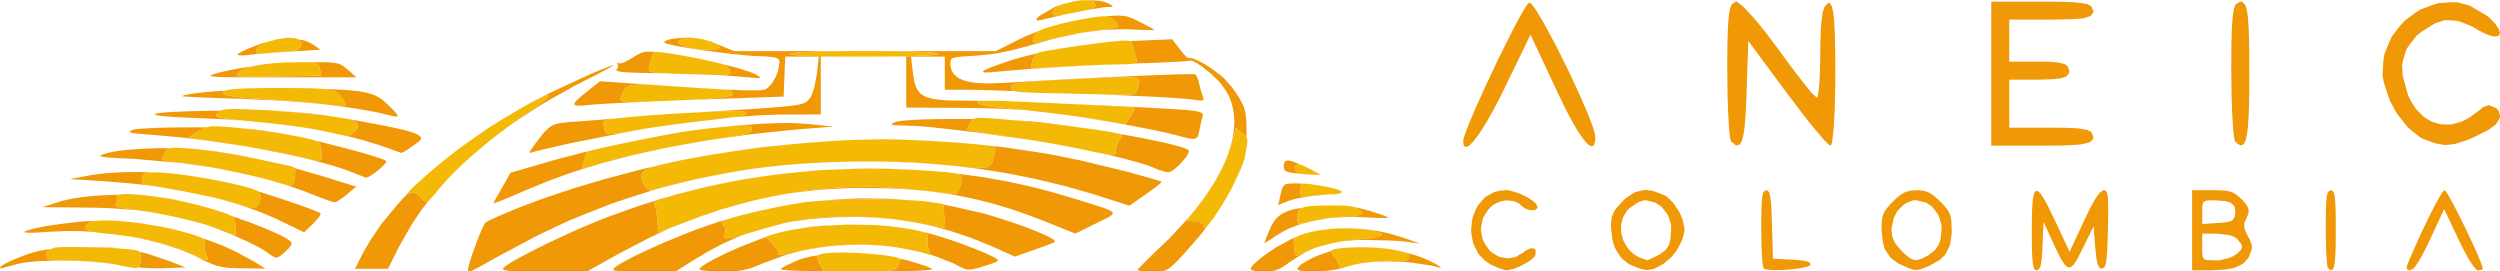 <?xml version="1.0" encoding="UTF-8" standalone="no"?>
<svg
   width="748.453"
   height="81.217"
   viewBox="0 0 748.453 81.217"
   version="1.1"
   id="svg2"
   xmlns="http://www.w3.org/2000/svg"
   xmlns:svg="http://www.w3.org/2000/svg">
  <defs
     id="defs2" />
  <g
     id="g2"
     transform="matrix(0.825,0,0,0.825,-22.394,-66.375)">
    <path
       d="m 324.56,176.11 -0.36,-0.69 -0.43,-0.93 -0.16,-0.42 -0.01,-0.52 0.04,-0.23 0.44,-0.3 1.2,-0.4 0.65,-0.17 2.09,-0.22 1.14,-0.08 2.82,-0.05 1.46,-0.01 3.23,0.09 1.63,0.07 3.3,0.2 1.63,0.12 3.06,0.3 1.47,0.16 2.49,0.37 1.14,0.19 1.59,0.42 0.33,0.11 0.42,0.22 0.27,0.33 v 0.13 l -0.3,0.76 -0.74,1.51 -0.23,0.44 -0.69,0.6 -0.22,0.13 -0.59,0.21 -0.32,0.1 -0.87,0.14 -0.48,0.07 -1.22,0.09 -0.67,0.04 -1.66,0.06 -0.9,0.02 -2.18,0.02 -3.94,0.01 h -12.94 l -1.49,-2.89 M 69,176.43 l -0.89,-0.19 -2.36,-0.33 -1.25,-0.17 -2.81,-0.27 -1.43,-0.12 -2.91,-0.18 -4.1,-0.12 -1.07,-0.01 -1.78,-0.02 -0.84,-0.01 -1.36,-0.04 -0.63,-0.03 -1,-0.07 -0.46,-0.05 -0.69,-0.12 -0.62,-0.13 -0.56,-0.47 -0.24,-1.08 v -0.65 l 0.66,-0.99 1.92,-0.99 0.19,-0.05 0.63,-0.08 0.36,-0.03 0.92,-0.06 0.99,-0.04 2.65,-0.04 1.42,-0.01 3.25,0.04 1.66,0.03 3.49,0.11 1.74,0.05 3.37,0.16 1.64,0.08 2.9,0.19 1.36,0.1 2.09,0.22 0.46,0.06 0.69,0.11 0.68,0.18 0.54,0.23 0.55,0.99 0.09,0.3 0.06,0.74 -0.1,1.37 -0.12,0.82 -0.25,1.04 -0.09,0.22 -0.29,0.29 -0.16,0.13 -0.49,0.12 -0.28,0.04 -0.77,-0.03 -0.44,-0.04 -1.14,-0.17 -0.62,-0.11 -1.59,-0.32 -0.86,-0.17 M 513,176.68 v -0.42 l -0.48,-1.14 -1.14,-1.6 -0.44,-0.44 -0.53,-0.87 -0.06,-0.89 0.16,-0.16 0.87,-0.27 0.52,-0.13 1.47,-0.2 0.79,-0.09 1.91,-0.14 1,-0.05 2.18,-0.06 2.23,-0.04 4.62,0.15 1.11,0.06 2.07,0.18 2.71,0.36 1.39,0.25 1.99,0.43 0.88,0.21 1.13,0.41 0.47,0.22 0.43,0.48 0.06,0.89 -0.09,0.34 -0.35,0.48 -0.22,0.21 -0.73,0.26 -0.42,0.1 -1.26,0.05 -2.65,-0.09 -1.25,-0.08 -3.11,0.11 -1.61,0.09 -3.41,0.39 -1.68,0.22 -3.11,0.59 -0.73,0.16 -1.31,0.34 -1.66,0.54 -0.6,0.24 -0.73,-0.09 -0.28,-0.14 m -416.64,-5.06 -0.89,-0.42 -2.02,-0.82 -1.04,-0.4 -2.27,-0.79 -2.33,-0.76 -5.14,-1.36 -2.61,-0.64 -5.33,-0.99 -7.64,-0.96 -1.09,-0.09 -1.88,-0.18 -0.88,-0.1 -1.47,-0.22 -0.69,-0.12 -1.07,-0.26 -0.49,-0.13 -0.7,-0.31 -0.3,-0.16 -0.33,-0.36 -0.12,-0.18 0.02,-0.42 0.06,-0.22 0.37,-0.48 0.93,-0.8 0.18,-0.13 0.58,-0.23 0.32,-0.1 0.82,-0.15 0.88,-0.14 2.38,-0.1 1.28,-0.02 3.04,0.13 1.58,0.09 3.49,0.34 3.57,0.38 7.6,1.28 1.87,0.35 3.61,0.81 5.01,1.36 0.67,0.2 1.13,0.37 0.54,0.17 0.88,0.32 0.83,0.31 1,0.56 0.41,0.27 0.32,0.58 -0.09,1.06 -0.16,0.52 0.06,1.42 0.59,2 0.34,0.63 0.25,0.77 0.02,0.16 -0.1,0.17 -0.07,0.07 -0.32,0.01 -0.19,-0.01 -0.56,-0.17 -0.32,-0.1 -0.84,-0.33 -0.45,-0.19 -1.15,-0.52 -0.61,-0.28 m 211.69,-0.44 0.07,-0.13 -0.07,-0.44 -0.06,-0.24 -0.33,-0.63 -1.7,-2.2 -2.64,-2.76 3.78,-1.11 1.35,-0.4 3.17,-0.7 1.65,-0.33 3.64,-0.55 1.87,-0.26 3.98,-0.4 2.01,-0.18 4.16,-0.24 4.17,-0.2 8.25,0.11 2,0.07 3.8,0.28 5.23,0.63 1.22,0.19 2.01,0.33 0.94,0.16 1.52,0.29 0.7,0.14 1.08,0.28 0.5,0.14 0.72,0.3 0.32,0.16 0.43,0.36 0.18,0.18 0.2,0.45 0.03,1.81 -0.07,0.73 0.13,1.57 0.54,1.78 0.17,0.28 0.17,0.38 0.05,0.16 -0.09,0.15 -0.08,0.05 -0.37,-0.06 -0.89,-0.31 -0.26,-0.1 -1.15,-0.32 -0.66,-0.17 -1.77,-0.4 -0.95,-0.2 -2.17,-0.45 -3.45,-0.65 -1.3,-0.23 -2.84,-0.35 -1.45,-0.15 -3.07,-0.2 -3.11,-0.16 -6.57,0.12 -3.29,0.14 -6.4,0.68 -1.55,0.2 -2.97,0.51 -4.14,0.92 -0.99,0.25 -1.76,0.4 -0.83,0.17 -1.34,0.23 -0.6,0.09 -0.77,0.02 -0.3,-0.01 m 187.08,-2.48 -0.09,-0.79 -0.04,-1.14 0.01,-0.51 0.22,-0.73 0.15,-0.32 0.57,-0.49 1.32,-0.65 0.66,-0.26 1.55,-0.47 0.81,-0.23 1.77,-0.39 1.82,-0.38 4.05,-0.49 2.04,-0.2 4.12,-0.1 5.69,0.33 1.25,0.16 2,0.34 0.92,0.17 1.35,0.35 0.59,0.17 0.7,0.35 0.27,0.18 0.06,0.34 -0.06,0.16 -0.59,0.32 -0.37,0.15 -1.23,0.29 -0.69,0.14 -1.86,0.24 -3.51,0.3 -2,0.13 -4.36,0.66 -2.19,0.38 -4.23,1.04 -2.05,0.55 -3.46,1.24 -0.79,0.31 -1.32,0.64 -1.52,0.94 -0.2,0.16 -0.33,0.04 -0.16,-0.03 -0.27,-0.35 -0.13,-0.22 -0.21,-0.75 -0.1,-0.42 m -206.71,-6.45 0.16,-0.59 -0.03,-1.09 -0.47,-1.02 -0.25,-0.15 -0.39,-0.49 -0.27,-0.77 v -0.07 l 0.21,-0.16 0.13,-0.09 0.47,-0.21 0.52,-0.22 1.69,-0.55 0.95,-0.29 2.39,-0.66 1.27,-0.34 2.89,-0.71 2.99,-0.72 6.63,-1.41 1.64,-0.33 3.22,-0.6 4.5,-0.75 0.55,-0.08 1.34,-0.16 0.7,-0.07 1.6,-0.13 1.66,-0.13 3.96,-0.2 2.06,-0.09 4.5,-0.12 2.28,-0.05 4.72,-0.04 2.35,-0.01 4.6,0.04 2.26,0.03 4.16,0.12 2,0.07 3.39,0.21 0.79,0.06 1.37,0.13 1.71,0.22 5,0.79 0.31,4.39 0.32,4.38 -3.32,-0.67 -3.23,-0.66 -5.74,-1.01 -2.77,-0.46 -5.08,-0.66 -2.49,-0.28 -4.75,-0.34 -7.13,-0.19 h -1.63 l -3.01,0.05 -1.47,0.04 -2.76,0.13 -2.69,0.16 -4.94,0.59 -2.45,0.35 -4.89,1.06 -7.94,2.19 -2.3,0.7 -4.44,1.27 -1.02,0.29 -1.7,0.44 -1.78,0.43 -0.65,0.12 -0.88,0.11 -0.38,0.03 -0.42,-0.15 -0.16,-0.11 -0.06,-0.46 v -0.27 M 109,164.4 l -0.72,-0.32 -1.9,-0.68 -1.01,-0.35 -2.38,-0.73 -1.23,-0.37 -2.73,-0.74 -1.4,-0.37 -2.95,-0.73 -2.99,-0.72 -6.09,-1.26 -1.49,-0.29 -2.85,-0.49 -3.95,-0.58 -0.9,-0.11 -1.56,-0.21 -0.74,-0.11 -1.24,-0.19 -0.58,-0.1 -0.96,-0.19 -0.44,-0.09 -0.69,-0.18 -0.62,-0.19 -0.53,-0.39 0.08,-0.66 0.28,-0.35 0.27,-0.85 -0.15,-1.11 -0.11,-0.18 0.05,-0.29 0.08,-0.14 0.4,-0.21 0.24,-0.09 0.72,-0.13 0.4,-0.05 0.99,-0.06 1.06,-0.03 2.82,0.15 1.51,0.1 3.5,0.4 1.82,0.23 3.94,0.62 1.99,0.33 4.1,0.81 2.04,0.42 4,0.96 5.59,1.58 0.98,0.31 1.6,0.51 0.74,0.24 1.19,0.42 0.55,0.21 0.85,0.37 0.38,0.18 0.56,0.37 0.49,0.38 0.39,0.94 0.18,2.08 0.02,0.97 0.01,1.51 v 0.32 l -0.01,0.43 -0.02,0.26 h -0.02 l -0.29,-0.13 -0.19,-0.09 -0.59,-0.25 -0.64,-0.29 m 155.02,-2.46 -0.06,-1.03 -0.14,-1.76 -0.07,-0.83 -0.18,-1.39 -0.1,-0.65 -0.22,-1.08 -0.39,-1.31 -0.18,-0.48 0.31,-0.75 1.48,-0.73 0.3,-0.07 1.3,-0.32 0.74,-0.18 1.99,-0.51 1.06,-0.28 2.43,-0.63 3.86,-1.02 3,-0.8 6.28,-1.43 3.18,-0.69 6.57,-1.2 3.31,-0.58 6.78,-0.96 3.4,-0.45 6.9,-0.72 6.91,-0.66 13.85,-0.55 3.44,-0.07 6.77,0.07 9.94,0.4 1.2,0.08 2.18,0.13 1.06,0.07 1.89,0.12 1.83,0.12 2.88,0.23 1.32,0.11 1.97,0.24 0.88,0.13 1.22,0.31 0.52,0.17 0.61,0.43 0.24,0.23 0.15,0.59 0.03,0.31 -0.17,0.8 -0.44,1.48 -0.26,0.85 -0.43,1.13 -0.22,0.48 -0.54,0.51 -0.3,0.2 -0.89,0.06 -2.01,-0.25 -0.24,-0.04 -0.74,-0.1 -0.4,-0.05 -1.03,-0.13 -1.09,-0.13 -2.84,-0.31 -1.51,-0.15 -3.41,-0.34 -5.36,-0.5 -3.32,-0.3 -6.71,-0.26 -3.37,-0.08 -6.79,0.18 -3.4,0.15 -6.87,0.62 -3.45,0.36 -6.93,1.06 -3.48,0.59 -6.99,1.49 -3.51,0.8 -7.05,1.94 -3.53,1.02 -7.09,2.36 -10.69,4.04 -5.25,2.14 -0.13,-2.23 M 464,162.81 v -0.29 l -0.19,-0.47 -0.12,-0.23 -0.44,-0.36 -0.26,-0.16 -0.7,-0.25 -1.36,-0.24 -3.07,-0.31 4.68,-6 1.39,-1.79 2.56,-3.79 1.23,-1.92 2.15,-3.89 1.02,-1.95 1.65,-3.81 1.8,-5.43 1.29,-5.04 2.31,1.87 0.54,0.44 0.71,0.72 0.3,0.36 0.26,0.84 0.07,0.46 -0.12,1.32 -0.57,2.93 -0.15,0.71 -0.55,1.84 -0.31,0.96 -0.78,2.14 -2.75,6.29 -1.05,2.07 -2.38,4.1 -0.59,0.99 -1.18,1.85 -0.58,0.9 -1.09,1.59 -0.53,0.75 -0.95,1.24 -0.45,0.56 -0.73,0.79 -0.33,0.33 -0.45,0.24 -0.18,0.04 m 33.9,-4.03 v -0.91 l 0.41,-1.27 0.16,-0.29 0.5,-0.44 0.29,-0.21 0.8,-0.32 0.44,-0.15 1.17,-0.21 0.63,-0.1 1.59,-0.12 0.86,-0.05 2.08,-0.06 3.75,-0.04 h 1.62 l 2.46,0.08 1.13,0.05 1.66,0.22 0.75,0.13 1.08,0.4 1.23,0.86 0.42,0.42 0.39,0.57 0.04,0.13 -0.07,0.21 -0.07,0.09 -0.33,0.17 -0.21,0.07 -0.63,0.13 -0.35,0.07 -0.98,0.12 -0.53,0.05 -1.35,0.12 -2.51,0.2 -2.18,0.16 -4.15,0.48 -0.95,0.12 -1.55,0.24 -1.6,0.33 -0.78,0.23 -1.26,0.36 -0.59,0.17 -0.93,0.25 -0.43,0.1 -0.64,0.11 -0.29,0.04 -0.41,-0.04 -0.36,-0.07 -0.25,-0.64 -0.07,-0.4 m -386.49,-6.63 -0.83,-0.26 -2.41,-0.65 -1.3,-0.33 -3.08,-0.72 -9.88,-2.03 -1.58,-0.28 -3.06,-0.55 -1.48,-0.27 -2.64,-0.48 -1.23,-0.23 -1.92,-0.35 -0.42,-0.08 -0.66,-0.12 -0.67,-0.13 -0.4,-0.08 -0.58,-0.22 -0.26,-0.13 -0.32,-0.35 -0.13,-0.19 -0.07,-0.5 0.13,-0.96 0.11,-0.41 0.34,-0.59 0.21,-0.27 0.65,-0.34 0.38,-0.15 1.12,-0.15 2.35,-0.07 h 1.08 l 2.85,0.21 1.51,0.14 3.48,0.42 1.8,0.24 3.83,0.58 1.93,0.31 3.89,0.7 1.93,0.36 3.66,0.75 1.77,0.38 3.14,0.75 1.48,0.38 2.32,0.7 0.52,0.17 0.84,0.32 0.91,0.44 0.23,0.15 0.31,0.45 0.14,0.25 0.13,0.6 0.1,0.63 -0.26,1.42 -0.19,0.69 -0.71,1.12 -0.2,0.23 -0.46,0.32 -0.76,0.18 -0.22,-0.01 -0.89,-0.18 -0.5,-0.11 -1.31,-0.33 -1.39,-0.36 m 64.83,-3 -0.49,-0.58 -1.19,-0.73 -1.54,-0.22 -0.33,0.12 -0.48,0.14 -0.21,0.05 -0.2,-0.04 -0.07,-0.05 0.1,-0.26 0.09,-0.15 0.43,-0.5 0.25,-0.28 0.79,-0.77 0.43,-0.42 1.17,-1.08 0.63,-0.57 1.58,-1.41 2.85,-2.51 1.2,-1.04 2.62,-2.17 1.34,-1.09 2.86,-2.22 2.9,-2.22 6.26,-4.42 3.16,-2.18 6.39,-4.07 9.19,-5.34 1.26,-0.67 1.99,-0.99 0.9,-0.44 1.29,-0.52 0.56,-0.2 0.59,-0.08 0.22,0.02 -0.08,0.35 -0.12,0.22 -0.74,0.75 -0.46,0.43 -1.39,1.13 -0.78,0.61 -2.04,1.49 -3.76,2.62 -2.8,1.9 -5.78,4.34 -2.88,2.22 -5.52,4.63 -1.34,1.15 -2.52,2.28 -1.23,1.13 -2.27,2.18 -1.1,1.08 -1.93,2.03 -2.46,2.8 -0.62,0.76 -1.17,1.39 -0.56,0.67 -0.98,1.1 -0.46,0.51 -0.68,0.7 -0.56,0.45 -0.14,0.01 -0.75,-0.59 -0.42,-0.37 M 499,149.62 v -0.74 l 0.15,-0.97 0.07,-0.2 0.27,-0.28 0.15,-0.12 0.48,-0.13 0.28,-0.05 0.76,0.01 0.43,0.02 1.11,0.13 0.61,0.08 1.53,0.25 2.83,0.48 0.91,0.16 1.53,0.33 0.71,0.17 1.13,0.33 0.51,0.17 0.72,0.32 0.31,0.15 0.3,0.3 0.09,0.14 -0.13,0.25 -0.12,0.12 -0.57,0.19 -0.35,0.08 -1.02,0.12 -2.07,0.07 h -1.2 l -2.8,0.18 -0.68,0.06 -1.26,0.14 -1.56,0.24 -0.71,0.15 -0.98,0.12 -0.43,0.03 -0.51,-0.18 -0.21,-0.13 -0.19,-0.58 -0.07,-0.34 m -237.77,-2.66 -0.58,-0.94 -0.58,-1.57 -0.2,-0.74 0.21,-1.22 0.21,-0.57 1.01,-0.9 2.43,-1.02 1.26,-0.34 2.72,-0.67 1.39,-0.33 2.97,-0.65 3.03,-0.64 6.67,-1.23 3.42,-0.6 7.26,-1.11 3.68,-0.53 7.59,-0.97 3.82,-0.46 7.68,-0.78 3.82,-0.37 7.51,-0.58 3.71,-0.26 7.09,-0.34 9.88,-0.21 h 1.59 l 3.77,0.08 1.96,0.06 4.29,0.17 4.35,0.19 8.89,0.57 2.13,0.15 3.91,0.31 1.86,0.16 3.14,0.31 0.72,0.08 1.25,0.16 0.59,0.07 0.94,0.15 0.43,0.07 0.61,0.13 0.48,0.19 0.09,0.09 0.07,0.44 0.02,0.25 -0.06,0.71 -0.64,2.66 -0.17,0.51 -0.28,0.83 -0.15,0.39 -0.37,0.59 -0.21,0.27 -0.64,0.37 -0.37,0.16 -1.09,0.17 -0.61,0.07 -1.72,-0.02 -0.95,-0.03 -2.52,-0.18 -0.69,-0.05 -1.56,-0.14 -0.82,-0.08 -1.82,-0.17 -0.95,-0.09 -2.11,-0.21 -3.52,-0.34 -2.53,-0.25 -5.57,-0.36 -2.86,-0.15 -6.08,-0.18 -3.08,-0.06 h -6.38 l -3.21,0.02 -6.48,0.17 -3.24,0.1 -6.38,0.33 -3.16,0.19 -6.09,0.49 -2.99,0.26 -5.58,0.63 -7.61,1.12 -3.21,0.56 -6.66,1.29 -3.29,0.65 -6.18,1.34 -1.48,0.33 -2.71,0.64 -1.31,0.31 -2.31,0.59 -1.09,0.28 -1.79,0.51 -1.99,0.65 -0.37,0.14 -0.94,-0.36 -0.47,-0.27 M 127,146.39 l -0.86,-0.27 -2.28,-0.62 -1.22,-0.32 -2.84,-0.68 -1.47,-0.35 -3.21,-0.72 -1.64,-0.35 -3.37,-0.7 -3.39,-0.69 -6.43,-1.17 -1.51,-0.26 -2.7,-0.41 -3.35,-0.44 -0.93,-0.09 -1.69,-0.21 -0.8,-0.1 -1.33,-0.21 -0.61,-0.1 -0.84,-0.18 L 86,138.3 v -0.12 l 0.32,-0.79 0.78,-1.58 0.26,-0.49 0.57,-0.63 0.33,-0.27 1.08,-0.27 0.32,-0.04 0.83,-0.04 0.45,-0.01 1.13,0.04 0.61,0.02 1.48,0.1 2.69,0.2 0.88,0.07 2.07,0.23 1.09,0.12 2.46,0.34 1.27,0.18 2.78,0.44 1.43,0.22 3.05,0.53 3.12,0.55 6.83,1.33 10.71,2.27 0.42,0.09 0.59,0.28 0.26,0.16 0.3,0.49 0.12,0.29 0.07,0.83 -0.12,1.74 -0.11,0.94 -0.29,1.22 -0.19,0.51 -0.74,0.41 -0.23,0.06 -0.62,-0.01 -0.34,-0.03 -0.87,-0.19 -0.47,-0.11 -1.17,-0.33 -0.63,-0.19 m 370.23,-3.55 -0.5,-0.13 -0.68,-0.61 -0.29,-0.33 -0.24,-0.78 -0.06,-0.38 0.26,-0.63 1.01,-0.41 0.17,0.01 0.59,0.16 0.33,0.1 0.82,0.32 2.84,1.37 3.5,1.92 -3,-0.08 -0.83,-0.02 -1.8,-0.16 -0.86,-0.1 m -260.95,-4.77 0.24,-0.84 0.46,-1.4 0.11,-0.3 0.17,-0.44 0.18,-0.34 0.03,-0.03 0.33,-0.11 0.2,-0.06 0.64,-0.17 0.35,-0.09 0.92,-0.22 0.49,-0.12 1.16,-0.26 1.22,-0.28 2.99,-0.65 1.57,-0.34 3.49,-0.73 3.55,-0.73 7.34,-1.46 1.75,-0.34 3.21,-0.61 4.04,-0.72 1.24,-0.21 2.94,-0.43 1.53,-0.21 3.22,-0.41 1.61,-0.2 3.1,-0.34 4.11,-0.38 0.94,-0.07 1.6,-0.11 0.76,-0.05 1.25,-0.06 0.59,-0.02 0.94,-0.01 h 0.44 l 0.68,0.05 0.63,0.06 0.61,0.32 0.31,0.78 v 0.27 l -0.26,0.47 -0.17,0.22 -0.6,0.38 -0.35,0.18 -0.98,0.31 -1.89,0.38 -2.83,0.43 -5.46,0.88 -2.69,0.44 -5.19,0.9 -2.55,0.45 -4.89,0.91 -2.4,0.46 -4.56,0.92 -2.24,0.46 -4.21,0.93 -2.06,0.47 -3.84,0.92 -1.87,0.46 -3.44,0.93 -4.68,1.37 -4.66,1.45 0.88,-3.06 m -105.56,-1.98 -0.55,-0.14 -1.36,-0.31 -0.72,-0.15 -1.66,-0.35 -1.72,-0.35 -4.05,-0.76 -12.94,-2.16 -15,-2.24 3.5,-2.2 0.77,-0.48 1.32,-0.66 0.66,-0.28 1.43,-0.31 0.77,-0.11 1.98,-0.01 0.55,0.02 1.28,0.07 2.24,0.16 1.09,0.08 2.49,0.25 1.29,0.14 2.78,0.33 2.83,0.34 5.89,0.84 1.44,0.21 2.77,0.44 1.35,0.22 2.47,0.44 1.19,0.21 2.02,0.41 2.39,0.55 0.77,0.21 1.09,0.4 0.47,0.21 0.62,0.56 0.26,0.31 0.29,0.88 0.25,1.89 0.04,0.51 0.05,0.83 0.02,0.39 -0.05,0.58 -0.05,0.26 -0.25,0.36 -0.15,0.15 -0.53,0.13 -0.31,0.04 -0.9,-0.08 -0.5,-0.06 -1.37,-0.27 -0.75,-0.16 -1.91,-0.46 -1.03,-0.25 m 282.44,-3.05 -0.76,-0.16 -1.75,-0.35 -0.9,-0.18 -2.01,-0.38 -2.05,-0.39 -4.56,-0.81 -2.31,-0.4 -4.66,-0.77 -6.5,-1.01 -1.99,-0.29 -3.67,-0.55 -1.74,-0.27 -2.93,-0.48 -0.68,-0.11 -1.15,-0.19 -0.54,-0.1 -0.85,-0.15 -0.39,-0.07 -0.52,-0.11 -0.36,-0.11 -0.09,-0.09 0.25,-0.76 0.84,-1.6 0.31,-0.5 0.62,-0.66 0.35,-0.28 1.05,-0.28 0.31,-0.05 0.79,-0.05 0.42,-0.01 1.05,0.02 0.56,0.02 1.37,0.09 2.49,0.18 1.47,0.11 3.35,0.29 1.72,0.16 3.71,0.36 3.77,0.38 7.84,0.86 1.92,0.22 3.7,0.44 1.81,0.22 3.32,0.43 1.6,0.21 2.77,0.39 3.32,0.52 0.74,0.13 1.21,0.22 0.57,0.1 0.9,0.19 0.42,0.1 0.63,0.17 0.28,0.09 0.37,0.19 0.32,0.19 0.01,0.46 -0.7,0.97 -0.42,0.47 -0.67,1.38 -0.46,2.04 v 0.63 l -0.12,0.79 -0.08,0.15 -0.35,0.19 -0.21,0.07 -0.69,0.02 -0.4,-0.01 -1.17,-0.16 -0.65,-0.1 -1.76,-0.33 -0.96,-0.19 -2.47,-0.52 -1.34,-0.28 m -277.53,-7.12 -1.13,-0.24 -3.03,-0.54 -1.61,-0.27 -3.64,-0.54 -1.86,-0.26 -3.81,-0.49 -5.42,-0.6 -1.18,-0.11 -2.16,-0.21 -1.04,-0.1 -1.88,-0.19 -1.81,-0.18 -2.89,-0.3 -1.33,-0.15 -2.01,-0.25 -0.91,-0.13 -1.28,-0.23 -0.55,-0.12 -0.67,-0.24 -0.27,-0.13 -0.19,-0.28 -0.05,-0.15 0.15,-0.34 0.47,-0.62 0.28,-0.35 0.89,-0.46 0.28,-0.1 0.71,-0.14 0.39,-0.07 1,-0.08 0.55,-0.03 1.36,-0.02 0.73,-0.01 1.8,0.03 0.95,0.03 2.3,0.08 4.08,0.17 3.5,0.16 7.5,0.58 1.86,0.16 3.65,0.35 1.79,0.18 3.4,0.39 1.65,0.19 2.98,0.41 1.42,0.2 2.4,0.4 1.12,0.19 1.66,0.38 1.5,0.51 0.42,0.26 0.46,0.73 0.17,0.38 -0.04,0.86 -0.09,0.42 -0.51,0.83 -1.26,1.03 -0.54,0.29 -0.92,0.41 -0.79,0.2 -0.05,-0.02 -0.73,-0.17 -0.45,-0.11 -1.41,-0.31 -0.78,-0.17 -1.91,-0.42 -1,-0.22 m 100.09,-0.88 -0.22,-0.83 -0.21,-1.11 -0.04,-0.48 0.3,-0.6 0.24,-0.26 1.02,-0.31 2.58,-0.42 0.7,-0.09 1.67,-0.2 0.87,-0.09 1.97,-0.2 2.04,-0.19 4.73,-0.39 2.44,-0.18 5.2,-0.36 2.62,-0.17 5.22,-0.29 2.57,-0.14 4.78,-0.22 1.15,-0.05 2.13,-0.07 1.04,-0.04 1.87,-0.05 0.89,-0.02 1.55,-0.01 0.73,-0.01 1.17,0.02 0.53,0.01 0.73,0.06 0.55,0.13 0.16,0.16 0.19,0.29 0.06,0.13 -0.1,0.25 -0.09,0.12 -0.48,0.22 -0.29,0.11 -0.96,0.23 -0.55,0.12 -1.55,0.25 -0.85,0.13 -2.22,0.3 -1.21,0.15 -3.01,0.37 -5.5,0.64 -1.99,0.23 -4.4,0.56 -2.23,0.28 -4.47,0.62 -2.19,0.31 -4,0.6 -0.95,0.15 -1.71,0.28 -2.24,0.38 -1.21,0.22 -1.98,0.35 -0.93,0.16 -1.48,0.24 -0.68,0.1 -1.06,0.13 -0.48,0.05 -0.71,0.01 -0.65,-0.02 -0.59,-0.4 -0.23,-0.27 m 181.97,-4.05 -0.96,-0.18 -2.47,-0.41 -1.31,-0.21 -3.03,-0.45 -1.56,-0.22 -3.43,-0.47 -1.75,-0.24 -3.66,-0.47 -3.69,-0.46 -7.39,-0.85 -1.8,-0.19 -3.38,-0.35 -4.61,-0.42 -0.99,-0.08 -1.73,-0.22 -0.82,-0.11 -1.37,-0.26 -0.64,-0.13 -0.98,-0.27 -0.44,-0.14 -0.54,-0.28 -0.22,-0.13 -0.08,-0.25 0.03,-0.12 0.42,-0.2 0.28,-0.09 0.97,-0.13 2.11,-0.08 h 0.39 l 1.23,0.02 0.68,0.02 1.75,0.05 0.93,0.03 2.2,0.08 1.14,0.05 2.55,0.1 2.62,0.11 5.94,0.27 3.04,0.13 6.27,0.31 3.12,0.15 5.92,0.31 1.42,0.07 2.68,0.15 1.3,0.07 2.35,0.13 1.13,0.07 1.95,0.12 0.91,0.06 1.46,0.1 0.66,0.04 0.89,0.08 0.59,0.09 0.06,0.04 -0.06,0.31 -0.05,0.18 -0.23,0.54 -1.22,2.12 -1.87,2.88 -6.71,-1.27 m -286.29,-6.42 -0.34,-0.05 -0.95,-0.11 -0.51,-0.06 -1.24,-0.13 -1.31,-0.13 -3.29,-0.27 -1.72,-0.14 -3.79,-0.27 -5.82,-0.36 -2.24,-0.12 -3.8,-0.29 -1.79,-0.15 -2.84,-0.33 -0.65,-0.09 -1.1,-0.18 -0.52,-0.09 -0.83,-0.18 -0.39,-0.1 -0.55,-0.19 -0.52,-0.3 -0.21,-0.2 -0.01,-0.36 0.06,-0.17 0.53,-0.29 0.35,-0.14 1.13,-0.23 0.65,-0.1 1.79,-0.18 0.97,-0.08 2.47,-0.12 1.32,-0.05 3.2,-0.07 1.7,-0.03 3.97,-0.02 6.88,0.01 1.89,0.01 3.18,0.05 1.5,0.03 2.47,0.09 1.16,0.06 1.87,0.18 0.87,0.1 1.38,0.29 0.64,0.16 1.01,0.43 0.47,0.23 0.75,0.59 1.8,2.54 0.21,0.39 0.2,0.56 0.06,0.24 -0.15,0.29 -0.13,0.12 -0.58,0.1 h -1.41 l -0.39,-0.02 -1.09,-0.09 -0.59,-0.06 -1.37,-0.15 -1.41,-0.16 m 107.15,-2.79 0.18,-0.61 0.36,-1.01 0.19,-0.47 0.49,-0.75 0.27,-0.34 0.75,-0.5 0.42,-0.22 1.17,-0.29 0.64,-0.12 1.72,-0.11 0.94,-0.03 2.42,0.06 1.31,0.05 3.26,0.19 5.99,0.4 2.31,0.16 4.35,0.3 2.1,0.14 3.62,0.23 0.84,0.05 1.47,0.09 0.7,0.04 1.15,0.07 0.54,0.02 0.78,0.04 0.69,0.02 h 0.48 l 0.76,0.41 0.51,0.98 v 0.18 l -0.31,0.33 -0.22,0.16 -0.82,0.28 -0.48,0.13 -1.42,0.25 -0.8,0.12 -2.11,0.23 -1.16,0.11 -2.91,0.2 -1.56,0.11 -3.8,0.2 -2.02,0.1 -4.78,0.21 -1.26,0.05 -2.72,0.1 -4.4,0.17 -1.25,0.04 -2.07,0.07 -0.97,0.03 -1.54,0.03 -0.71,0.01 -1.08,-0.03 -0.5,-0.02 -0.7,-0.09 -0.3,-0.06 -0.39,-0.17 -0.16,-0.09 -0.14,-0.26 -0.09,-0.29 m 155.42,-2.25 -1.55,-0.03 -2.6,-0.07 -1.22,-0.04 -2.01,-0.08 -0.93,-0.04 -1.49,-0.1 -0.68,-0.05 -1.04,-0.13 -0.48,-0.08 -0.67,-0.17 -0.3,-0.1 -0.38,-0.23 -0.4,-0.97 v -0.2 l 0.13,-0.34 0.09,-0.17 0.42,-0.28 0.26,-0.14 0.84,-0.23 0.48,-0.12 1.39,-0.2 0.77,-0.1 2.06,-0.2 1.13,-0.1 2.87,-0.2 1.55,-0.1 3.8,-0.22 1.02,-0.06 2.23,-0.12 3.65,-0.19 3.13,-0.17 5.75,-0.23 1.38,-0.05 2.56,-0.08 1.23,-0.03 2.23,-0.04 1.07,-0.02 h 1.83 0.86 l 1.38,0.03 0.63,0.02 0.86,0.07 0.63,0.14 0.23,0.23 0.07,1.15 -0.47,2.13 -0.25,0.65 -0.48,0.87 -0.29,0.37 -1,0.4 -0.31,0.07 -0.81,0.1 -0.45,0.03 -1.15,0.03 -0.62,0.01 -1.56,-0.02 -2.87,-0.07 -0.6,-0.01 -1.44,-0.04 -0.75,-0.02 -1.7,-0.04 -1.74,-0.04 -4,-0.09 -2.04,-0.05 -4.22,-0.1 -2.09,-0.05 M 113.01,108 l 0.02,-0.37 0.44,-0.68 0.28,-0.34 0.96,-0.62 0.54,-0.3 1.44,-0.54 0.77,-0.26 1.89,-0.46 0.99,-0.22 2.28,-0.37 1.2,-0.17 2.65,-0.27 1.37,-0.12 2.99,-0.16 4.8,-0.1 h 0.85 1.41 l 0.66,0.01 1.07,0.03 0.5,0.03 0.78,0.08 0.36,0.04 0.55,0.14 0.5,0.16 0.5,0.58 0.43,1.36 0.46,2.46 -15.35,0.29 -2.11,0.04 -3.85,0.04 -1.83,0.01 -3.05,-0.02 -0.69,-0.01 -1.18,-0.03 -0.56,-0.02 -0.86,-0.04 -0.39,-0.02 -0.51,-0.06 -0.2,-0.02 m 160.67,-0.82 -1.07,-0.03 -1.9,-0.06 -0.91,-0.04 -1.57,-0.08 -0.74,-0.04 -1.26,-0.1 -0.59,-0.05 -0.96,-0.11 -0.45,-0.07 -0.69,-0.13 -0.31,-0.07 -0.44,-0.17 -0.44,-0.58 0.1,-0.34 0.34,-1.33 0.54,-2.31 0.14,-0.65 0.29,-0.87 0.17,-0.36 0.53,-0.39 0.32,-0.14 1.02,-0.02 2.36,0.26 2.01,0.28 4.57,0.77 2.3,0.41 4.47,0.9 1.07,0.22 1.96,0.43 0.94,0.22 1.62,0.4 0.76,0.19 1.16,0.34 1.12,0.41 0.76,0.41 0.8,0.88 0.29,0.44 -0.09,0.79 -0.16,0.37 -0.91,0.51 -2.19,0.24 -0.22,-0.01 -0.67,-0.03 -0.37,-0.02 -0.93,-0.04 -0.98,-0.05 -2.56,-0.09 -1.36,-0.05 -3.06,-0.1 -1.57,-0.05 m 124.69,-4.68 0.14,-0.71 0.7,-1.27 1.3,-1.12 0.3,-0.09 1.26,-0.27 0.72,-0.14 1.94,-0.34 1.04,-0.18 2.43,-0.4 1.27,-0.19 2.74,-0.42 2.78,-0.41 5.66,-0.77 1.36,-0.18 2.51,-0.3 3.25,-0.36 0.79,-0.07 1.32,-0.12 0.61,-0.06 1,-0.06 0.93,-0.04 1.12,0.13 0.46,0.1 0.49,0.51 0.45,1.28 0.15,0.64 0.43,1.62 0.63,2.18 0.16,0.5 0.04,0.69 -0.07,0.29 -0.72,0.35 -0.25,0.08 -0.72,0.1 -0.4,0.05 -1.05,0.06 -0.57,0.03 -1.44,0.04 -2.65,0.05 -1.14,0.02 -2.97,0.08 -1.56,0.05 -3.48,0.13 -1.77,0.07 -3.56,0.16 -4.99,0.25 -11.13,0.64 0.49,-2.6 M 314,100 v -0.08 l 0.45,-0.15 0.3,-0.07 1.03,-0.13 0.59,-0.06 1.61,-0.11 0.87,-0.05 2.16,-0.09 1.15,-0.04 2.7,-0.07 1.42,-0.04 3.22,-0.04 1.68,-0.03 3.73,-0.02 6.15,-0.02 h 2.22 l 4.04,0.02 1.95,0.01 3.48,0.03 1.67,0.03 2.93,0.05 1.39,0.03 2.36,0.08 1.11,0.05 1.79,0.09 0.83,0.06 1.21,0.12 0.54,0.06 0.63,0.14 0.29,0.23 -0.05,0.08 -0.54,0.14 -0.35,0.07 -1.12,0.13 -0.64,0.06 -1.67,0.11 -0.9,0.05 -2.2,0.09 -1.16,0.05 -2.7,0.07 -1.41,0.03 -3.16,0.05 -1.65,0.02 -3.61,0.03 -5.9,0.02 h -2.12 l -3.88,-0.02 -1.89,-0.01 -3.4,-0.04 -1.63,-0.02 -2.9,-0.06 -1.38,-0.03 -2.38,-0.08 -1.12,-0.04 -1.85,-0.1 -0.85,-0.05 -1.29,-0.12 -0.58,-0.07 -0.73,-0.13 -0.29,-0.07 m -194,-1.76 0.06,-0.28 0.51,-0.57 0.32,-0.29 0.96,-0.57 0.52,-0.28 1.28,-0.52 0.67,-0.26 1.47,-0.45 1.51,-0.42 3.1,-0.48 0.75,-0.08 1.36,-0.02 1.73,0.2 0.43,0.11 0.66,0.34 0.29,0.19 0.39,0.45 0.33,0.47 -0.06,1.08 -0.14,0.52 -0.92,0.86 -0.28,0.19 -0.71,0.25 -1.25,0.17 h -0.36 l -1.08,0.05 -0.59,0.04 -1.4,0.1 -4.55,0.46 -1.23,0.15 -1.66,0.15 -0.73,0.04 -0.84,-0.1 -0.34,-0.08 -0.24,-0.41 -0.07,-0.24 m 158.16,-1.35 -0.75,-0.14 -1.24,-0.32 -0.57,-0.16 -0.9,-0.35 -0.41,-0.18 -0.55,-0.36 -0.23,-0.18 -0.2,-0.36 -0.05,-0.17 0.16,-0.34 0.12,-0.16 0.53,-0.29 0.31,-0.13 0.89,-0.23 1.77,-0.24 0.96,-0.08 2.45,0.28 1.26,0.19 2.49,0.66 1.19,0.36 1.78,0.82 0.37,0.2 0.47,0.4 0.23,0.56 -0.08,0.32 -0.76,0.42 -0.48,0.16 -1.54,0.12 -0.85,0.02 -2.25,-0.19 -1.21,-0.14 M 402,94.62 v -0.38 l 0.37,-0.89 0.88,-1.13 0.22,-0.18 0.77,-0.41 0.43,-0.21 1.16,-0.45 0.62,-0.23 1.47,-0.47 0.77,-0.24 1.72,-0.49 1.77,-0.48 4.01,-0.92 6.19,-1.15 0.75,-0.12 1.29,-0.18 0.61,-0.09 1.03,-0.12 0.97,-0.1 1.37,0.02 0.61,0.04 0.91,0.32 1.21,0.86 0.51,0.46 0.81,0.94 0.55,1.01 v 0.09 l -0.54,0.24 -0.36,0.12 -1.13,0.25 -0.62,0.13 -1.57,0.24 -2.68,0.32 -0.95,0.1 -2.38,0.32 -1.24,0.18 -2.71,0.45 -1.36,0.24 -2.71,0.53 -3.72,0.81 -1.21,0.29 -1.96,0.47 -0.92,0.22 -1.42,0.33 -0.65,0.15 -0.96,0.19 -0.44,0.08 -0.6,0.07 -0.26,0.01 -0.31,-0.06 -0.13,-0.04 -0.12,-0.18 -0.09,-0.21 M 409,85.3 v -0.45 l 0.65,-0.86 0.41,-0.42 1.3,-0.78 0.71,-0.37 1.72,-0.64 0.9,-0.3 1.91,-0.46 0.96,-0.2 1.89,-0.23 0.91,-0.08 1.62,0.05 0.75,0.07 1.13,0.38 0.88,0.99 0.06,0.29 -0.31,0.5 -0.24,0.25 -0.99,0.47 -0.6,0.23 -1.82,0.49 -3.82,0.8 -0.78,0.15 -1.37,0.25 -0.65,0.11 -1.11,0.18 -1.05,0.16 -1.41,0.11 -0.61,0.02 -0.67,-0.16 -0.26,-0.12 z"
       id="path1-1"
       style="fill:#f3b905;fill-opacity:1" />
    <path
       d="m 455.37,98.42 0.39,0.51 0.75,0.89 0.37,0.42 0.64,0.65 0.31,0.29 0.47,0.34 0.42,0.09 0.11,-0.1 h 0.47 l 0.28,0.04 0.78,0.25 0.42,0.15 1,0.46 0.52,0.24 1.15,0.62 1.18,0.66 2.49,1.62 3.39,2.59 0.49,0.43 1.11,1.15 0.56,0.61 1.16,1.38 0.56,0.7 1.06,1.44 1.34,2.04 0.59,1.01 0.83,1.69 0.37,0.84 0.45,1.74 0.19,0.92 0.19,2.29 0.03,0.63 0.03,1.45 0.02,2.54 v 0.97 l -0.01,0.3 -0.29,-0.36 -0.71,-0.72 -0.54,-0.44 -2.31,-1.87 -1.29,5.04 -1.8,5.43 -1.65,3.81 -1.02,1.95 -2.15,3.89 -1.23,1.92 -2.56,3.79 -1.39,1.79 -4.68,6 3.07,0.31 1.36,0.24 0.7,0.25 0.26,0.16 0.44,0.36 0.12,0.23 0.19,0.47 v 0.29 l 0.1,0.4 0.18,-0.04 0.45,-0.24 0.33,-0.33 0.73,-0.79 0.43,-0.53 -0.17,0.23 -3.49,4.46 -5.78,6.6 -0.74,0.8 -1.24,1.31 -0.58,0.61 -0.98,0.97 -0.46,0.45 -0.81,0.69 -0.39,0.32 -0.73,0.45 -0.72,0.41 -1.55,0.31 -0.43,0.05 -0.99,0.04 -1.77,0.02 h -0.75 l -1.35,-0.04 -0.64,-0.03 -1.07,-0.1 -0.49,-0.05 -0.67,-0.12 -0.27,-0.07 -0.15,-0.15 v -0.04 l 0.17,-0.24 0.11,-0.14 0.38,-0.43 0.43,-0.47 1.38,-1.42 0.77,-0.77 1.91,-1.89 3.27,-3.13 3.07,-2.91 5.38,-5.77 1.28,-1.43 2.36,-2.85 1.15,-1.42 2.09,-2.81 1.02,-1.4 1.83,-2.76 0.88,-1.38 1.56,-2.7 0.75,-1.35 1.29,-2.64 0.61,-1.32 1.01,-2.57 0.47,-1.28 0.73,-2.49 0.33,-1.23 0.45,-2.4 0.19,-1.19 0.16,-2.31 0.04,-1.14 -0.12,-2.2 -0.1,-1.08 -0.42,-2.09 -0.25,-1.02 -0.71,-1.96 -0.4,-0.97 -1.01,-1.83 -1.86,-2.58 -0.78,-0.93 -2.13,-2.02 -1.11,-1.01 -2.34,-1.84 -0.57,-0.42 -1.07,-0.74 -0.52,-0.35 -0.9,-0.53 -0.42,-0.23 -0.67,-0.26 -0.63,-0.03 -0.05,0.03 -0.48,0.06 -0.3,0.04 -0.94,0.08 -0.52,0.04 -1.35,0.09 -0.72,0.04 -1.7,0.1 -0.89,0.04 -2,0.1 -1.03,0.05 -2.24,0.09 -7.41,0.27 -0.76,0.02 0.24,-0.07 0.72,-0.35 0.07,-0.29 -0.04,-0.69 -0.16,-0.5 -0.63,-2.18 -0.43,-1.62 -0.15,-0.64 -0.45,-1.28 -0.49,-0.51 h -0.01 l 1.18,-0.08 14.02,-0.6 m 44.51,72.23 -0.15,0.32 -0.22,0.73 -0.01,0.51 0.04,1.14 0.09,0.79 0.16,1.16 0.1,0.42 0.21,0.75 0.13,0.22 0.27,0.35 0.16,0.03 0.33,-0.04 0.2,-0.16 1.52,-0.94 1.32,-0.64 0.79,-0.31 2.01,-0.72 -3.22,1.45 -5.69,3.61 -0.91,0.69 -1.51,1.01 -0.73,0.45 -1.35,0.59 -0.68,0.25 -1.47,0.26 -2.6,0.14 h -0.67 l -1.21,-0.07 -0.58,-0.05 -0.96,-0.15 -0.44,-0.09 -0.6,-0.21 -0.24,-0.11 -0.14,-0.25 v -0.21 l 0.38,-0.61 0.24,-0.34 0.8,-0.82 0.44,-0.43 1.13,-0.97 0.6,-0.5 1.38,-1.05 1.42,-1.05 3.22,-2.08 4.7,-2.55 1.45,-0.67 0.77,-0.27 m -189.95,2.57 1.7,2.2 0.33,0.63 0.06,0.24 0.07,0.44 -0.07,0.13 0.05,0.18 0.3,0.01 0.77,-0.02 0.6,-0.09 1.34,-0.23 0.83,-0.17 1.76,-0.4 0.99,-0.25 4.14,-0.92 2.97,-0.51 1.55,-0.2 2.2,-0.24 -5.63,0.88 -3.1,0.56 -5.99,1.59 -8.49,3.1 -1.42,0.62 -2.36,0.9 -1.13,0.4 -2.12,0.51 -1.08,0.21 -2.38,0.23 -4.39,0.11 h -1.11 l -2.03,-0.07 -0.96,-0.04 -1.61,-0.15 -0.73,-0.08 -1,-0.2 -0.41,-0.1 -0.23,-0.24 v -0.17 l 0.56,-0.55 0.36,-0.31 1.2,-0.79 0.67,-0.41 1.7,-0.96 0.91,-0.49 2.1,-1.06 2.17,-1.07 4.98,-2.21 7.47,-2.93 1.19,-0.41 0.8,-0.25 m -14.78,-6.23 -0.52,0.22 -0.47,0.21 -0.13,0.09 -0.21,0.16 v 0.07 l 0.27,0.77 0.39,0.49 0.25,0.15 0.47,1.02 0.03,1.09 -0.16,0.59 -0.2,0.84 v 0.27 l 0.06,0.46 0.16,0.11 0.42,0.15 0.38,-0.03 0.88,-0.11 0.65,-0.12 1.78,-0.43 1.7,-0.44 1.02,-0.29 0.76,-0.21 -0.95,0.34 -2.05,0.78 -4.03,1.8 -2.01,0.94 -4,2.12 -6.03,3.57 -6.51,4.11 -11.89,-0.03 -1.38,-0.01 -2.29,-0.01 -1.07,-0.01 -1.73,-0.03 -0.79,-0.02 -1.21,-0.06 -0.55,-0.03 -0.76,-0.1 -0.34,-0.05 -0.37,-0.15 -0.14,-0.08 -0.05,-0.2 0.02,-0.22 0.77,-0.66 0.48,-0.37 1.61,-1 0.91,-0.52 2.34,-1.24 1.24,-0.64 2.89,-1.4 1.5,-0.71 3.27,-1.48 3.33,-1.49 7.04,-2.9 1.73,-0.69 3.34,-1.26 4.66,-1.65 4.11,-1.37 2.18,-0.6 m -26.29,-6.56 -0.31,0.75 0.18,0.48 0.39,1.31 0.22,1.08 0.1,0.65 0.18,1.39 0.07,0.83 0.14,1.76 0.06,1.03 0.13,2.23 5.25,-2.14 0.75,-0.28 -2.08,0.86 -7.23,3.39 -10.9,5.68 -11.71,6.52 h -17.29 l -2.77,-0.01 -1.31,-0.01 -2.18,-0.03 -1.02,-0.02 -1.65,-0.06 -0.77,-0.03 -1.17,-0.09 -0.53,-0.05 -0.75,-0.13 -0.33,-0.07 -0.39,-0.16 -0.15,-0.09 -0.07,-0.22 -0.01,-0.11 0.18,-0.26 0.11,-0.14 0.43,-0.36 0.25,-0.19 0.69,-0.47 0.74,-0.49 2.13,-1.24 1.15,-0.65 2.81,-1.5 1.48,-0.77 3.29,-1.66 3.38,-1.68 7.35,-3.42 1.82,-0.83 3.54,-1.54 4.96,-2.05 4.06,-1.61 8.06,-2.89 4.02,-1.39 5.39,-1.66 m 244.88,19.09 0.53,0.87 0.44,0.44 1.14,1.6 0.48,1.14 v 0.42 l 0.14,0.86 0.28,0.14 0.73,0.09 -1.2,0.28 -0.78,0.17 -1.77,0.27 -1.82,0.24 -3.82,0.23 -0.91,0.03 -1.69,-0.01 -0.81,-0.02 -1.35,-0.11 -0.61,-0.08 -0.85,-0.22 -0.35,-0.13 -0.19,-0.34 v -0.18 l 0.27,-0.45 0.18,-0.23 0.59,-0.53 0.66,-0.54 2.06,-1.21 1.12,-0.62 2.7,-1.19 4.35,-1.53 0.43,-0.13 m -154.36,3.36 1.17,0.32 2.21,0.65 1.06,0.32 1.84,0.61 0.86,0.29 1.27,0.5 1.04,0.54 0.07,0.08 -0.35,0.13 -0.26,0.07 -1.01,0.12 -0.58,0.05 -1.62,0.11 -0.89,0.04 -2.21,0.09 -1.18,0.04 -2.77,0.07 -1.45,0.03 -3.3,0.05 -1.72,0.02 -3.8,0.02 -1.23,0.01 1.96,-0.02 0.9,-0.02 1.66,-0.06 0.67,-0.04 1.22,-0.09 0.48,-0.07 0.87,-0.14 0.32,-0.1 0.59,-0.21 0.22,-0.13 0.69,-0.6 0.23,-0.44 0.74,-1.51 0.3,-0.76 v -0.13 l -0.27,-0.33 -0.03,-0.02 m -30.06,-1 -0.04,0.23 0.01,0.52 0.16,0.42 0.43,0.93 0.36,0.69 1.45,2.82 -1.25,-0.02 -3.06,-0.06 -1.47,-0.03 -2.54,-0.07 -1.2,-0.04 -1.98,-0.1 -0.92,-0.05 -1.38,-0.11 -0.62,-0.06 -0.75,-0.12 -0.29,-0.07 -0.09,-0.14 0.08,-0.12 0.6,-0.42 0.36,-0.23 1.05,-0.55 4.22,-1.89 1.03,-0.41 2.54,-0.67 1.33,-0.31 2.27,-0.35 m -60.19,-32.04 -2.43,1.02 -1.01,0.9 -0.21,0.57 -0.21,1.22 0.2,0.74 0.58,1.57 0.58,0.94 0.8,0.99 0.47,0.27 0.94,0.36 0.37,-0.14 1.99,-0.65 1.79,-0.51 1.09,-0.28 2.31,-0.59 1.31,-0.31 2.71,-0.64 1.48,-0.33 2.12,-0.46 -7.69,1.88 -5.53,1.45 -10.87,3.44 -5.41,1.82 -10.67,4.2 -5.31,2.19 -10.5,4.95 -15.58,8.29 -1.12,0.64 -1.89,1.07 -0.89,0.51 -1.46,0.8 -0.69,0.38 -1.08,0.56 -0.51,0.26 -0.76,0.35 -0.35,0.15 -0.5,0.15 -0.22,0.05 -0.29,-0.02 -0.24,-0.06 -0.07,-0.55 V 178 l 0.23,-1.02 0.14,-0.58 0.47,-1.54 0.51,-1.63 1.41,-3.94 0.36,-0.98 0.73,-1.87 0.36,-0.91 0.67,-1.58 0.32,-0.74 0.54,-1.1 0.57,-0.88 0.16,-0.13 0.93,-0.49 0.55,-0.28 1.55,-0.72 0.83,-0.39 1.97,-0.86 3.2,-1.35 2.99,-1.23 6.41,-2.41 3.26,-1.19 6.86,-2.29 3.47,-1.14 7.2,-2.16 3.63,-1.06 7.43,-1.99 7.46,-1.95 2.94,-0.63 m 99.35,23.96 1.29,0.34 2.83,0.83 1.44,0.44 2.98,0.98 2.98,1 5.64,2.13 1.32,0.52 2.33,0.98 1.09,0.48 1.75,0.83 0.78,0.4 0.97,0.61 0.19,0.14 0.19,0.22 0.01,0.25 -0.11,0.1 -0.59,0.31 -0.35,0.16 -0.99,0.39 -3.8,1.26 -1.11,0.33 -1.65,0.41 -0.75,0.16 -1.16,0.08 h -0.55 l -1,-0.25 -1.68,-0.75 -2.43,-1.27 -5.36,-2.1 -2.74,-0.98 -0.25,-0.06 0.07,-0.12 -0.05,-0.16 -0.17,-0.38 -0.17,-0.28 -0.54,-1.78 -0.13,-1.57 0.07,-0.73 -0.03,-1.81 -0.2,-0.45 -0.18,-0.18 -0.43,-0.36 -0.32,-0.16 -0.67,-0.28 m -184.04,-13.99 1.19,0.73 0.49,0.58 1,1.08 0.42,0.37 0.75,0.59 0.14,-0.01 0.56,-0.45 0.03,-0.03 -0.09,0.11 -2.17,2.75 -3.81,5.64 -4.88,8.63 -3.66,7.4 h -11.99 l 2.16,-4.25 0.78,-1.54 1.77,-3.08 0.93,-1.54 2.05,-3.07 2.12,-3.06 5.03,-6.08 2.64,-3.02 1.74,-1.73 0.04,0.03 0.2,0.04 0.21,-0.05 0.48,-0.14 0.33,-0.12 m -101.57,15.91 5.33,0.99 2.61,0.64 5.14,1.36 2.33,0.76 2.27,0.79 1.04,0.4 2.02,0.82 0.89,0.42 1.48,0.69 0.61,0.28 1.15,0.52 0.45,0.19 0.84,0.33 0.32,0.1 0.56,0.17 0.19,0.01 0.32,-0.01 0.07,-0.07 0.1,-0.17 -0.02,-0.16 -0.25,-0.77 -0.34,-0.63 -0.59,-2 -0.06,-1.42 0.16,-0.52 0.09,-1.06 -0.32,-0.58 -0.41,-0.27 -0.84,-0.47 5.19,1.88 2.61,1 4.91,2.25 6.78,3.7 4,2.47 -8.5,-0.13 -0.97,-0.01 -1.66,-0.05 -0.8,-0.02 -1.38,-0.09 -1.33,-0.1 -2.2,-0.43 -1.09,-0.27 -2.27,-0.9 -0.61,-0.26 -1.36,-0.64 -0.71,-0.35 -1.62,-0.82 -1.67,-0.85 -3.75,-1.56 -1.93,-0.75 -4.21,-1.35 -2.15,-0.65 -4.55,-1.14 -2.31,-0.53 -4.78,-0.89 -0.11,-0.02 m 7.31,6.44 7.65,2.59 6,2.34 -8.24,0.29 -1.14,0.04 -2.71,-0.05 -1.4,-0.04 -2.96,-0.19 -0.69,-0.06 0.1,-0.08 0.29,-0.29 0.09,-0.22 0.25,-1.04 0.12,-0.82 0.1,-1.37 -0.06,-0.74 -0.09,-0.3 -0.46,-0.83 M 44.66,171.38 44,172.37 v 0.65 l 0.24,1.08 0.56,0.47 0.62,0.13 0.69,0.12 0.46,0.05 1,0.07 0.63,0.03 1.36,0.04 0.84,0.01 1.78,0.02 1.07,0.01 4.1,0.12 2.91,0.18 1.43,0.12 2.81,0.27 1.25,0.17 2.08,0.29 -2,-0.26 -1.56,-0.18 -3.52,-0.3 -1.79,-0.14 -3.66,-0.18 -5.16,-0.12 -1.35,0.01 -2.4,0.02 -1.16,0.02 -2.06,0.07 -1.99,0.07 -3.27,0.3 -1.57,0.18 -2.86,0.56 -4.48,1.21 -0.48,0.15 -0.67,0.16 -0.28,0.06 -0.3,-0.02 -0.11,-0.03 0.05,-0.21 0.06,-0.13 0.36,-0.41 0.16,-0.16 0.82,-0.51 0.49,-0.27 1.35,-0.66 0.72,-0.34 1.7,-0.73 2.76,-1.1 1.43,-0.53 2.57,-0.79 1.28,-0.36 2.74,-0.49 0.72,-0.11 1.36,-0.15 m 493.36,1.76 1.6,0.45 2.97,1.07 4.02,1.86 0.53,0.29 0.8,0.49 0.35,0.22 0.43,0.33 0.17,0.15 0.02,0.14 -0.48,-0.03 -2.96,-0.74 -6.25,-0.93 -3.14,-0.37 -6.22,-0.2 h -1.52 l -2.96,0.13 -1.45,0.09 -2.76,0.31 -1.35,0.19 -2.5,0.5 -3.37,0.95 -0.58,0.21 -0.29,0.07 0.6,-0.24 1.66,-0.54 1.31,-0.34 0.73,-0.16 3.11,-0.59 1.68,-0.22 3.41,-0.39 1.61,-0.09 3.11,-0.11 1.25,0.08 2.65,0.09 1.26,-0.05 0.42,-0.1 0.73,-0.26 0.22,-0.21 0.35,-0.48 0.09,-0.34 -0.06,-0.89 -0.43,-0.48 -0.47,-0.22 -0.79,-0.29 m -425.4,-13.13 4.82,1.71 2.36,0.85 4.27,1.68 1.02,0.41 1.86,0.8 0.91,0.39 1.61,0.75 0.76,0.36 1.31,0.68 0.61,0.33 0.95,0.6 0.43,0.28 0.56,0.5 0.34,0.61 v 0.15 l -0.19,0.41 -0.12,0.22 -0.39,0.53 -0.43,0.55 -1.2,1.2 -0.62,0.58 -1.24,0.94 -0.29,0.19 -0.5,0.27 -0.58,0.17 -0.26,-0.01 -0.99,-0.48 -0.53,-0.29 -1.16,-0.84 -0.45,-0.36 -1.36,-0.85 -0.74,-0.45 -1.86,-0.99 -0.98,-0.51 -2.22,-1.08 -1.15,-0.54 -2.45,-1.1 -2.48,-1.09 -5.08,-2 -1.24,-0.47 -2.33,-0.81 -1.22,-0.37 0.82,0.22 1.23,0.37 2.38,0.73 1.01,0.35 1.9,0.68 0.72,0.32 1.85,0.8 0.64,0.29 0.59,0.25 0.19,0.09 0.29,0.13 h 0.02 l 0.02,-0.26 0.01,-0.43 v -0.32 l -0.01,-1.51 -0.02,-0.97 -0.18,-2.08 -0.39,-0.94 -0.49,-0.38 -0.46,-0.3 m 260.1,-3.77 11.58,2.59 3.32,0.88 6.73,2.13 1.64,0.54 3.12,1.09 1.53,0.55 2.77,1.06 1.33,0.52 2.28,0.98 1.07,0.47 1.64,0.82 0.72,0.39 0.85,0.62 0.23,0.63 -0.06,0.06 -0.68,0.29 -0.41,0.17 -1.25,0.48 -0.68,0.25 -1.66,0.61 -2.78,0.99 -7.04,2.46 -6.34,-2.86 -2.44,-1.09 -4.8,-1.95 -2.39,-0.93 -4.75,-1.62 -2.37,-0.78 -4.74,-1.31 -2.37,-0.62 -4.76,-1.01 -0.57,-0.11 3.7,0.65 3.23,0.66 3.32,0.67 -0.61,-8.55 m -304.38,15.51 2.93,0.11 2.8,0.33 -1.98,-0.13 -1.64,-0.08 -3.37,-0.16 -1.74,-0.05 -2.75,-0.09 1.16,-0.01 h 1.61 m 285.25,-0.61 1.45,0.15 2.84,0.35 1.3,0.23 0.37,0.07 -3.34,-0.47 -3.08,-0.36 m 176.89,0.7 1.7,0.07 0.39,0.03 -4.33,-0.14 m -0.17,0 -2.18,0.04 h -0.05 l 1.25,-0.06 m -189.47,-0.62 -2.06,0.17 2.45,-0.26 3.29,-0.14 0.77,-0.01 m 8.91,0.05 2.5,0.16 -6.28,-0.26 -1.23,-0.02 1.9,-0.04 m 179.52,-5.68 1.83,0.13 3.67,0.52 1.83,0.3 3.63,0.84 5.33,1.62 5.46,1.95 -5,-0.69 -0.69,-0.09 -2.04,-0.17 -1.11,-0.08 -2.63,-0.13 -8.53,-0.19 h -2.92 l -5.27,0.49 -0.34,0.04 4.31,-0.65 2,-0.13 3.51,-0.3 1.86,-0.24 0.69,-0.14 1.23,-0.29 0.37,-0.15 0.59,-0.32 0.06,-0.16 -0.06,-0.34 -0.27,-0.18 -0.7,-0.35 -0.59,-0.17 -1.35,-0.35 -0.92,-0.17 -2,-0.34 -1.25,-0.16 -4.96,-0.29 0.6,-0.01 m 2.83,-7.48 3.98,1.07 0.97,0.3 1.78,0.57 0.85,0.27 1.41,0.49 0.65,0.23 0.88,0.36 0.56,0.31 v 0.06 l -0.77,0.05 -0.5,0.02 -1.6,-0.02 -0.88,-0.01 -2.22,-0.08 -3.79,-0.18 -2.99,-0.16 -5.95,0.27 -2.94,0.23 -5.58,1.01 -1.36,0.29 -2.57,0.71 -1.26,0.37 -2.35,0.87 -1.14,0.45 -2.08,1.01 -2.77,1.66 -0.58,0.41 -1.07,0.72 -0.51,0.33 -0.84,0.53 -0.39,0.23 -0.52,0.28 -0.22,0.11 -0.12,-0.03 v -0.05 l 0.16,-0.47 0.1,-0.28 0.32,-0.84 1.4,-3.38 0.33,-0.75 0.71,-1.31 0.38,-0.63 0.87,-1.06 0.46,-0.51 1.08,-0.85 0.57,-0.4 1.35,-0.67 0.72,-0.31 1.69,-0.5 0.89,-0.23 2.08,-0.37 0.83,-0.13 -0.58,0.24 -0.29,0.21 -0.5,0.44 -0.16,0.29 -0.41,1.27 v 0.91 l -0.01,1.36 0.07,0.4 0.25,0.64 0.36,0.07 0.41,0.04 0.29,-0.04 0.64,-0.11 0.43,-0.1 0.93,-0.25 0.59,-0.17 1.26,-0.36 0.78,-0.23 1.6,-0.33 1.55,-0.24 0.95,-0.12 4.15,-0.48 2.18,-0.16 2.51,-0.2 1.35,-0.12 0.53,-0.05 0.98,-0.12 0.35,-0.07 0.63,-0.13 0.21,-0.07 0.33,-0.17 0.07,-0.09 0.07,-0.21 -0.04,-0.13 -0.39,-0.57 -0.42,-0.42 -1.23,-0.86 -0.94,-0.35 m -143.27,-11.98 6.19,0.84 3.08,0.44 6.09,1.08 3.04,0.57 6.06,1.34 3.04,0.7 6.09,1.6 9.24,2.72 1.01,0.32 1.84,0.57 0.88,0.27 1.58,0.49 1.52,0.48 2.32,0.76 1.04,0.35 1.42,0.59 0.61,0.28 0.59,0.5 0.2,0.25 -0.17,0.5 -0.18,0.25 -0.86,0.58 -0.51,0.31 -1.48,0.75 -2.86,1.39 -7.55,3.75 -11.45,-4.58 -2.69,-1.07 -5.28,-1.92 -2.63,-0.92 -5.19,-1.61 -2.6,-0.76 -5.18,-1.32 -2.59,-0.62 -5.24,-1.04 -2.64,-0.48 -5.37,-0.76 -2.7,-0.36 -5.57,-0.51 -2.81,-0.22 -5.83,-0.27 -9.13,-0.14 -3.95,0.01 -7.74,0.37 -3.84,0.24 -7.55,0.85 -3.76,0.48 -5.78,1.04 2.23,-0.47 3.48,-0.59 6.93,-1.06 3.45,-0.36 6.87,-0.62 3.4,-0.15 6.79,-0.18 3.37,0.08 6.71,0.26 3.32,0.3 5.36,0.5 3.41,0.34 1.51,0.15 2.84,0.31 1.09,0.13 1.03,0.13 0.4,0.05 0.74,0.1 0.24,0.04 2.01,0.25 0.89,-0.06 0.3,-0.2 0.54,-0.51 0.22,-0.48 0.43,-1.13 0.26,-0.85 0.44,-1.48 0.17,-0.8 -0.03,-0.31 -0.15,-0.59 -0.24,-0.23 -0.61,-0.43 -0.52,-0.17 -0.66,-0.17 m -312.61,17.25 -0.82,0.15 -0.32,0.1 -0.58,0.23 -0.18,0.13 -0.93,0.8 -0.37,0.48 -0.06,0.22 -0.02,0.42 0.12,0.18 0.33,0.36 0.3,0.16 0.7,0.31 0.49,0.13 1.07,0.26 0.04,0.01 -2.28,-0.16 -2.45,-0.14 -4.8,-0.05 -6.96,0.28 -1.2,0.1 -2.2,0.13 -1.05,0.05 -1.74,0.05 -0.8,0.01 -1.09,-0.04 -0.69,-0.16 v -0.11 l 0.44,-0.27 0.29,-0.14 0.96,-0.31 0.54,-0.16 1.39,-0.33 0.75,-0.18 1.74,-0.35 1.82,-0.35 4.36,-0.67 6.96,-0.84 2.58,-0.24 3.88,-0.1 m 59.55,-10.62 7.76,2.51 1.88,0.62 3.5,1.19 1.68,0.58 2.86,1.03 0.65,0.24 1.14,0.44 0.53,0.21 0.86,0.35 0.39,0.17 0.54,0.26 0.4,0.28 0.07,0.11 -0.14,0.43 -0.11,0.24 -0.43,0.65 -2.13,2.36 -3.21,3.03 -8.92,-4.28 -1.96,-0.95 -4.26,-1.77 -2.18,-0.86 -4.65,-1.61 -2.37,-0.78 -5.01,-1.44 -2.54,-0.69 -1.78,-0.42 0.05,0.01 3.08,0.72 1.3,0.33 2.41,0.65 0.83,0.26 3.33,1.01 1.39,0.36 1.31,0.33 0.5,0.11 0.89,0.18 0.22,0.01 0.76,-0.18 0.46,-0.32 0.2,-0.23 0.71,-1.12 0.19,-0.69 0.26,-1.42 -0.1,-0.63 -0.13,-0.6 -0.14,-0.25 -0.31,-0.45 -0.14,-0.09 m 209.65,12.23 -4.16,0.24 -2.01,0.18 -3.98,0.4 -1.87,0.26 -0.96,0.14 2.44,-0.44 1.44,-0.21 3.32,-0.3 1.72,-0.13 3.74,-0.14 0.7,-0.02 m 11.82,-2.94 4.75,0.34 2.49,0.28 0.43,0.06 -4.52,-0.39 -2.47,-0.17 -5.05,-0.14 -7.77,0.11 -2.55,0.1 -4.87,0.38 -2.41,0.22 -4.61,0.64 -2.27,0.35 -2.59,0.54 0.47,-0.13 4.89,-1.06 2.45,-0.35 4.94,-0.59 2.69,-0.16 2.76,-0.13 1.47,-0.04 3.01,-0.05 h 1.63 m 19.45,1.47 1.21,0.2 -2.43,-0.36 m -54.01,-2.67 1.56,-0.4 0.77,-0.16 m -231.98,-5.96 -0.24,0.09 -0.4,0.21 -0.08,0.14 -0.05,0.29 0.11,0.18 0.15,1.11 -0.27,0.85 -0.28,0.35 -0.08,0.66 0.53,0.39 0.62,0.19 0.69,0.18 0.44,0.09 0.96,0.19 0.58,0.1 1.24,0.19 0.74,0.11 1.56,0.21 0.9,0.11 3.95,0.58 0.53,0.1 -2.42,-0.37 -3.27,-0.43 -6.87,-0.52 -1.76,-0.11 -3.68,-0.14 -5.79,-0.11 -15.5,-0.12 6,-1.92 1.09,-0.36 2.62,-0.59 1.36,-0.29 3.07,-0.45 1.58,-0.21 3.4,-0.31 1.73,-0.13 3.6,-0.16 3.29,-0.11 m 315.42,-17.86 5.67,0.62 11.21,1.65 5.58,0.9 11.03,2.21 16.31,3.95 1.79,0.48 3.27,0.9 1.56,0.44 2.63,0.74 0.6,0.17 1.03,0.3 0.48,0.15 0.77,0.23 0.34,0.11 0.47,0.15 0.33,0.13 0.04,0.04 -0.4,0.41 -0.27,0.25 -0.92,0.75 -0.52,0.41 -1.33,0.99 -2.3,1.66 -6,4.2 -9.26,-2.96 -3.51,-1.13 -7,-2.02 -3.5,-0.97 -7.01,-1.72 -3.52,-0.83 -7.06,-1.44 -3.54,-0.68 -7.16,-1.15 -3.59,-0.54 -7.27,-0.87 -0.6,-0.07 1.48,0.14 0.82,0.08 1.56,0.14 0.69,0.05 2.52,0.18 0.95,0.03 1.72,0.02 0.61,-0.07 1.09,-0.17 0.37,-0.16 0.64,-0.37 0.21,-0.27 0.37,-0.59 0.15,-0.39 0.28,-0.83 0.17,-0.51 0.64,-2.66 0.06,-0.71 -0.02,-0.25 -0.07,-0.44 -0.09,-0.09 -0.48,-0.19 -0.61,-0.13 -0.43,-0.07 -0.94,-0.15 -0.59,-0.07 -1,-0.13 m 115.33,13.98 0.83,0.05 0.05,0.01 -0.2,0.03 -0.48,0.13 -0.15,0.12 -0.27,0.28 -0.07,0.2 -0.15,0.97 v 0.74 l 0.02,1.07 0.07,0.34 0.19,0.58 0.21,0.13 0.51,0.18 0.43,-0.03 0.98,-0.12 0.71,-0.15 1.56,-0.24 1.26,-0.14 0.68,-0.06 2.8,-0.18 h 0.87 l -0.15,0.02 -3.09,0.3 -2.18,0.16 -4.48,0.71 -1.04,0.19 -1.8,0.41 -2,0.63 -3.56,1.48 0.59,-2.7 0.13,-0.63 0.25,-1.04 0.11,-0.48 0.24,-0.78 0.24,-0.73 0.61,-0.83 0.36,-0.33 1.1,-0.27 2.52,-0.11 h 0.68 m -235.46,-11.49 -4.33,0.96 -8.28,2.11 -4.08,1.08 -7.77,2.36 -3.81,1.21 -7.22,2.61 -10.17,4.16 -1.49,0.67 -2.68,1.15 -1.28,0.54 -2.09,0.85 -0.96,0.38 -1.27,0.44 -0.26,0.09 -0.31,0.07 -0.13,0.02 -0.03,-0.06 0.04,-0.09 0.31,-0.57 0.18,-0.35 0.55,-0.98 2.18,-3.84 2.96,-5.17 12.04,-3.5 4.35,-1.27 9,-2.34 2.58,-0.65 -0.14,0.05 -0.03,0.03 -0.18,0.34 -0.17,0.44 -0.11,0.3 -0.46,1.4 -0.24,0.84 -0.88,3.06 4.66,-1.45 4.68,-1.37 3.44,-0.93 1.87,-0.46 3.84,-0.92 2.06,-0.47 4.21,-0.93 2.24,-0.46 4.56,-0.92 0.29,-0.06 m -125.28,10.68 11.68,3.64 -3.47,2.87 -0.95,0.79 -1.79,1.22 -0.4,0.26 -0.66,0.34 -0.66,0.2 -0.14,-0.01 -0.84,-0.25 -0.5,-0.16 -1.43,-0.51 -0.77,-0.28 -1.83,-0.69 -0.95,-0.36 -2.04,-0.81 -2.08,-0.83 -4.52,-1.58 -2.32,-0.78 -4.94,-1.45 -2.52,-0.71 -5.2,-1.29 1.38,0.33 2.84,0.68 1.22,0.32 2.28,0.62 0.86,0.27 1.52,0.47 0.63,0.19 1.17,0.33 0.47,0.11 0.87,0.19 0.34,0.03 0.62,0.01 0.23,-0.06 0.74,-0.41 0.19,-0.51 0.29,-1.22 0.11,-0.94 0.12,-1.74 -0.07,-0.83 -0.12,-0.29 -0.19,-0.3 m -50.76,10.34 4.84,0.67 1.84,0.32 3.4,0.79 -0.2,-0.04 -4.1,-0.81 -1.99,-0.33 -3.83,-0.6 m 263.98,0.77 4.09,0.11 5.15,0.43 -1.1,-0.04 -4.16,-0.12 -2.26,-0.03 -4.6,-0.04 -2.35,0.01 -4.72,0.04 -2.28,0.05 -4.5,0.12 -2.06,0.09 -3.14,0.16 1.27,-0.15 8.3,-0.52 4.15,-0.19 m -51.61,-4.96 -6.28,1.43 -3,0.8 -3.86,1.02 -2.43,0.63 -1.06,0.28 -1.82,0.46 3.32,-0.98 8.01,-2.05 4,-0.98 5.33,-1.09 m 221.38,1.75 1.27,0.33 0.57,0.16 0.79,0.3 0.5,0.4 v 0.11 l -0.15,0.05 -0.06,-0.08 -0.3,-0.3 -0.31,-0.15 -0.72,-0.32 -0.51,-0.17 -1.13,-0.33 -0.39,-0.09 m -432.07,-5.77 4.34,0.16 -1.18,0.03 -1.12,0.15 -0.38,0.15 -0.65,0.34 -0.21,0.27 -0.34,0.59 -0.11,0.41 -0.13,0.96 0.07,0.5 0.13,0.19 0.32,0.35 0.26,0.13 0.58,0.22 0.4,0.08 0.67,0.13 0.66,0.12 0.42,0.08 1.92,0.35 1.23,0.23 0.26,0.04 -2.22,-0.33 -2.95,-0.41 -6.06,-0.66 -9.27,-0.76 -12.5,-0.79 6.66,-1.23 1.63,-0.3 3.56,-0.44 1.83,-0.2 3.91,-0.23 1.99,-0.1 4.17,-0.04 m 403.04,-7.73 -0.4,2.25 -0.26,1.11 -0.88,2.37 -0.26,0.64 -0.63,1.42 -1.15,2.46 -1.12,2.36 -0.02,0.03 0.02,-0.04 2.75,-6.29 0.78,-2.14 0.31,-0.96 0.55,-1.84 0.15,-0.71 0.18,-0.93 m -182.28,10.71 -6.06,1.11 1.23,-0.25 4.03,-0.78 2.95,-0.45 m -190.23,1.32 0.17,0.04 -0.31,-0.07 m 35.22,-14.43 8.21,2.1 1.97,0.52 3.61,0.99 1.72,0.48 2.92,0.88 0.67,0.21 1.17,0.38 0.55,0.18 0.9,0.32 0.42,0.16 0.59,0.26 0.52,0.31 0.08,0.08 -0.15,0.38 -0.12,0.22 -0.5,0.59 -0.56,0.62 -1.71,1.48 -0.88,0.73 -1.74,1.19 -0.4,0.25 -0.67,0.33 -0.68,0.15 -0.07,-0.02 -0.5,-0.18 -0.31,-0.11 -0.91,-0.35 -0.98,-0.37 -2.68,-1.05 -0.85,-0.34 -1.94,-0.68 -1.01,-0.35 -2.21,-0.69 -2.28,-0.69 -5.28,-1.39 -2.73,-0.69 -6.02,-1.34 -3.08,-0.66 -6.53,-1.27 -5.85,-1.09 6.72,1.12 4.05,0.76 1.72,0.35 1.66,0.35 0.72,0.15 1.36,0.31 0.55,0.14 2.56,0.63 1.03,0.25 1.91,0.46 0.75,0.16 1.37,0.27 0.5,0.06 0.9,0.08 0.31,-0.04 0.53,-0.13 0.15,-0.15 0.25,-0.36 0.05,-0.26 0.05,-0.58 -0.02,-0.39 -0.05,-0.83 -0.04,-0.51 -0.25,-1.89 -0.29,-0.88 -0.26,-0.31 -0.62,-0.56 -0.47,-0.21 -0.25,-0.09 m 165.51,12.53 -4.91,0.7 2.13,-0.33 4.07,-0.58 1.18,-0.12 m 185.85,-4.89 0.38,0.09 0.94,0.33 0.5,0.19 1.2,0.52 0.44,0.21 -0.48,-0.13 -0.17,-0.01 -1.01,0.41 -0.26,0.63 0.06,0.38 0.24,0.78 0.29,0.33 0.68,0.61 0.5,0.13 1.26,0.25 0.86,0.1 0.92,0.08 -0.12,-0.01 -1.72,-0.14 -0.92,-0.09 -2.28,-0.23 -0.72,-0.07 -1.07,-0.21 -0.49,-0.11 -0.67,-0.32 -0.29,-0.17 -0.33,-0.47 L 493,141 v -0.77 l 0.31,-0.95 0.22,-0.39 0.92,-0.19 h 0.28 m -312.25,4.83 0.08,-0.07 0.11,-0.09 m 107.31,0.06 2.66,-0.51 3.21,-0.56 1.89,-0.28 m 136.29,-12.93 5.44,1 2.64,0.5 4.7,0.97 1.12,0.23 2.05,0.46 0.98,0.23 1.77,0.43 0.84,0.22 1.44,0.39 0.68,0.2 1.08,0.36 0.5,0.17 0.69,0.31 0.55,0.4 0.1,0.16 -0.11,0.55 -0.1,0.3 -0.44,0.77 -0.5,0.81 -1.62,1.87 -0.85,0.92 -1.77,1.52 -0.42,0.32 -0.75,0.44 -0.9,0.28 h -0.23 l -0.67,-0.13 -0.36,-0.07 -0.87,-0.24 -0.89,-0.27 -1.9,-0.75 -0.55,-0.24 -1.35,-0.51 -0.72,-0.25 -1.65,-0.54 -1.72,-0.54 -4.23,-1.14 -2.22,-0.58 -5.1,-1.19 -0.76,-0.18 0.4,0.08 0.65,0.1 1.17,0.16 0.4,0.01 0.69,-0.02 0.21,-0.07 0.35,-0.19 0.08,-0.15 0.12,-0.79 v -0.63 l 0.46,-2.04 0.67,-1.38 0.42,-0.47 0.7,-0.97 -0.01,-0.46 -0.32,-0.19 -0.37,-0.19 -0.28,-0.09 -0.26,-0.07 m -128.18,12.17 -4.23,0.52 2.86,-0.42 5.58,-0.63 2.99,-0.26 0.75,-0.06 m -223.8,-6.05 -0.72,0.18 -0.33,0.27 -0.57,0.63 -0.26,0.49 -0.78,1.58 -0.32,0.79 v 0.12 l 0.53,0.22 0.84,0.18 0.61,0.1 1.33,0.21 0.8,0.1 1.69,0.21 0.93,0.09 3.35,0.44 2.7,0.41 1.51,0.26 3.32,0.61 -10.51,-1.51 -17.1,-1.5 -1.7,-0.08 -2.81,-0.14 -1.31,-0.07 -2.09,-0.12 -0.95,-0.06 -1.43,-0.12 -0.63,-0.06 -0.84,-0.13 -0.35,-0.06 -0.3,-0.15 -0.1,-0.07 0.16,-0.18 0.12,-0.09 0.55,-0.23 1.18,-0.39 0.77,-0.24 2.08,-0.42 1.12,-0.2 2.67,-0.34 1.39,-0.15 3.1,-0.25 1.59,-0.11 3.38,-0.14 3.42,-0.12 m 265.03,4.91 6.08,0.18 2.86,0.15 5.57,0.36 2.53,0.25 1.7,0.16 -5.26,-0.42 -3.74,-0.27 -7.61,-0.32 -8.89,-0.15 h 3.68 m -245.38,-4.15 3.13,0.37 6.76,1.09 3.45,0.6 7.24,1.54 0.45,0.1 -0.79,-0.17 -6.83,-1.33 -3.12,-0.55 -3.05,-0.53 -1.43,-0.22 -2.78,-0.44 -1.27,-0.18 -2.46,-0.34 h -0.05 m 102.97,-7.52 -3.16,2.18 -6.26,4.42 -2.9,2.22 -1.98,1.54 3.52,-2.81 7.72,-5.49 3.96,-2.71 2.69,-1.64 m 111.66,7.36 -3.82,0.37 -7.68,0.78 -3.82,0.46 -7.59,0.97 -3.68,0.53 -5.17,0.79 0.27,-0.05 10.93,-1.66 5.91,-0.79 11.78,-1.17 5.88,-0.51 1.89,-0.1 M 131.66,121 l 2.01,0.12 3.88,0.33 1.94,0.18 3.94,0.48 1.99,0.25 4.23,0.65 2.17,0.34 4.74,0.83 7.94,1.49 1.49,0.29 2.6,0.52 1.24,0.26 2.12,0.47 1.01,0.23 1.68,0.43 0.8,0.22 1.28,0.4 0.6,0.2 0.92,0.39 0.42,0.2 0.6,0.38 0.26,0.2 0.3,0.39 0.17,0.62 v 0.08 l -0.29,0.31 -0.19,0.19 -0.57,0.48 -0.64,0.51 -1.71,1.24 -0.86,0.6 -1.59,1.01 -0.35,0.21 -0.55,0.28 -0.48,0.15 -0.03,-0.01 -0.49,-0.17 -0.3,-0.11 -0.93,-0.32 -0.51,-0.18 -1.24,-0.44 -0.66,-0.23 -1.44,-0.51 -2.15,-0.77 -4.57,-1.41 -2.33,-0.68 -4.93,-1.25 -0.16,-0.04 0.59,-0.15 0.92,-0.41 0.54,-0.29 1.26,-1.03 0.51,-0.83 0.09,-0.42 0.04,-0.86 -0.17,-0.38 -0.46,-0.73 -0.42,-0.26 -1.5,-0.51 -1.66,-0.38 -1.12,-0.19 -2.4,-0.4 -1.42,-0.2 -2.98,-0.41 -1.65,-0.19 -3.4,-0.39 -1.79,-0.18 -3.65,-0.35 -1.86,-0.16 -1.87,-0.14 m 120.33,2.51 -0.7,0.09 -2.58,0.42 -1.02,0.31 -0.24,0.26 -0.3,0.6 0.04,0.48 0.21,1.11 0.22,0.83 0.24,0.89 0.23,0.27 0.59,0.4 0.65,0.02 0.71,-0.01 0.48,-0.05 1.06,-0.13 0.68,-0.1 1.48,-0.24 0.93,-0.16 1.98,-0.35 1.21,-0.22 2.24,-0.38 1.71,-0.28 0.95,-0.15 3.5,-0.52 -1.29,0.19 -7.04,1.2 -21.22,4.17 -1.92,0.42 -3.61,0.81 -1.74,0.39 -3.02,0.71 -0.7,0.16 -1.23,0.3 -0.59,0.14 -0.96,0.24 -0.45,0.12 -0.66,0.18 -0.61,0.18 -0.29,0.11 -0.34,0.02 -0.12,-0.02 0.01,-0.29 0.04,-0.18 0.36,-0.62 0.23,-0.36 0.72,-0.99 0.77,-1.03 1.27,-1.69 0.6,-0.78 1.04,-1.26 0.51,-0.58 0.93,-0.9 0.46,-0.41 0.94,-0.61 0.49,-0.28 1.09,-0.39 0.57,-0.17 1.36,-0.25 0.72,-0.11 1.75,-0.17 3.21,-0.25 1.24,-0.09 3.08,-0.23 1.61,-0.13 3.51,-0.27 1.77,-0.14 3.5,-0.29 0.67,-0.05 m 159.15,9.58 2.05,0.39 0.44,0.08 -2.32,-0.43 -1.37,-0.25 m -310.34,-6.05 2.44,0.02 -0.18,0.04 -0.66,0.28 -1.32,0.66 -0.77,0.48 -3.5,2.2 15,2.24 4.69,0.79 -13.01,-1.93 -3.41,-0.45 -6.67,-0.76 -9.56,-0.85 -1.02,-0.07 -1.73,-0.13 -0.81,-0.07 -1.34,-0.12 -0.62,-0.06 -0.97,-0.12 -0.45,-0.06 -0.63,-0.13 -0.28,-0.06 -0.32,-0.14 -0.12,-0.07 -0.03,-0.15 0.82,-0.55 0.18,-0.08 0.72,-0.14 0.42,-0.07 1.16,-0.12 0.63,-0.07 1.55,-0.11 0.83,-0.05 1.91,-0.09 0.99,-0.05 2.22,-0.07 1.14,-0.03 2.48,-0.06 8.23,-0.06 m 217.06,-1.54 2.92,0.11 4.02,0.3 8,0.86 -10,0.8 -5.16,0.42 -10.04,1.05 -4.97,0.55 -9.65,1.33 -4.77,0.69 -9.23,1.59 -0.62,0.12 1.97,-0.37 2.55,-0.45 5.19,-0.9 2.69,-0.44 5.46,-0.88 2.83,-0.43 1.89,-0.38 0.98,-0.31 0.35,-0.18 0.6,-0.38 0.17,-0.22 0.26,-0.47 v -0.27 l -0.31,-0.78 -0.61,-0.32 -0.63,-0.06 -0.68,-0.05 h -0.44 l -0.94,0.01 -0.59,0.02 -1.25,0.06 -0.76,0.05 -1.6,0.11 -0.94,0.07 3.96,-0.42 7.55,-0.54 1.83,-0.11 3.48,-0.13 1.7,-0.05 3.22,-0.01 m -55.83,6.57 -3.55,0.73 -1.18,0.25 3.64,-0.78 1.31,-0.25 m 111.18,0.2 5.73,0.34 3.36,0.32 -3.42,-0.27 -2.13,-0.15 -4.1,-0.26 m 11.87,-8.19 0.56,0.02 -0.32,0.26 -0.62,0.66 -0.31,0.5 -0.84,1.6 -0.25,0.76 0.09,0.09 0.36,0.11 0.52,0.11 0.39,0.07 0.85,0.15 0.54,0.1 1.15,0.19 0.68,0.11 2.93,0.48 1.74,0.27 3.67,0.55 1.99,0.29 6.5,1.01 4.66,0.77 2.31,0.4 0.85,0.15 -5.68,-0.95 -19.14,-2.71 -2.37,-0.28 -4,-0.48 -1.89,-0.22 -3.17,-0.37 -1.5,-0.17 -2.49,-0.27 -1.18,-0.13 -1.97,-0.19 -0.94,-0.09 -1.61,-0.13 -0.78,-0.06 -1.4,-0.09 -4.2,-0.14 -0.61,-0.02 -1.02,-0.02 -0.48,-0.02 -0.75,-0.04 -0.68,-0.04 -0.64,-0.14 -0.21,-0.09 0.22,-0.26 1.17,-0.6 0.22,-0.1 0.79,-0.17 0.45,-0.09 1.23,-0.15 0.66,-0.07 1.6,-0.12 0.85,-0.06 1.93,-0.1 2,-0.1 4.77,-0.12 2.48,-0.04 5.41,-0.02 m 38.64,-5.54 8.91,0.39 4.42,0.19 8.51,0.41 2.06,0.1 3.92,0.2 1.91,0.09 3.54,0.2 1.72,0.09 3.06,0.18 1.46,0.08 2.49,0.17 1.16,0.07 1.8,0.14 1.84,0.19 0.77,0.1 1.18,0.23 0.53,0.13 0.72,0.29 0.31,0.15 0.29,0.37 0.01,0.65 -0.07,0.19 -0.19,0.62 -0.09,0.34 -0.22,0.86 -0.62,2.92 -0.19,1.01 -0.4,1.3 -0.11,0.27 -0.33,0.39 -0.17,0.16 -0.49,0.18 -0.27,0.07 -0.71,-0.01 -0.39,-0.02 -1,-0.18 -0.55,-0.11 -1.35,-0.33 -2.49,-0.66 -0.97,-0.25 -2.58,-0.61 -1.38,-0.31 -3.28,-0.69 -1.71,-0.35 -3.81,-0.74 -1.96,-0.37 -2.81,-0.52 1.87,-2.87 1.22,-2.12 0.23,-0.54 0.05,-0.18 0.06,-0.31 -0.06,-0.04 -0.59,-0.09 -0.89,-0.08 -0.66,-0.04 -1.46,-0.1 -0.91,-0.06 -1.95,-0.12 -1.13,-0.07 -2.35,-0.13 -1.3,-0.07 -2.68,-0.15 -1.42,-0.07 -5.92,-0.31 -3.12,-0.15 -2.59,-0.13 m -162.02,-13.98 -0.12,0.12 -0.1,0.07 -0.4,0.25 -0.46,0.28 -1.61,0.88 -0.9,0.49 -2.33,1.23 -4.07,2.08 -4.15,2.09 -7.84,4.4 -3.85,2.22 -7.22,4.64 -3.53,2.35 -6.12,4.54 1.07,-0.82 5.78,-4.34 2.8,-1.9 3.76,-2.62 2.04,-1.49 0.78,-0.61 1.39,-1.13 0.46,-0.43 0.74,-0.75 0.12,-0.22 0.08,-0.35 -0.22,-0.02 -0.59,0.08 -0.56,0.2 -1.29,0.52 -0.27,0.14 3.38,-1.77 14.37,-6.69 1.12,-0.48 2.1,-0.87 1.01,-0.42 1.72,-0.68 0.8,-0.31 1.17,-0.43 0.9,-0.25 m -134.06,23.07 2.38,0.17 4.3,0.49 6.54,1.03 1.53,0.28 2.05,0.43 -0.65,-0.12 -1.35,-0.22 -2.77,-0.44 -1.44,-0.21 -5.89,-0.84 -2.83,-0.34 -1.88,-0.23 m 282.66,-2.82 1.15,0.07 2.1,0.16 2.82,0.28 2.8,0.32 5.91,0.77 2.98,0.4 3.46,0.52 -1.86,-0.24 -1.81,-0.22 -3.7,-0.44 -1.92,-0.22 -7.84,-0.86 -3.77,-0.38 -3.6,-0.35 m 25.87,-0.96 3.03,0.45 1.31,0.21 2.47,0.41 0.96,0.18 5.88,1.11 -0.52,-0.09 -4.22,-0.76 -8.74,-1.46 -1.49,-0.24 m -313.25,-2.01 -0.28,0.35 -0.47,0.62 -0.15,0.34 0.05,0.15 0.19,0.28 0.27,0.13 0.67,0.24 0.55,0.12 1.28,0.23 0.91,0.13 2.01,0.25 1.33,0.15 1.68,0.18 -5.24,-0.36 -10.25,-0.49 -1.6,-0.05 -2.82,-0.12 -1.34,-0.06 -2.32,-0.13 -1.09,-0.07 -1.83,-0.13 -0.85,-0.07 -1.34,-0.14 -0.61,-0.08 -0.88,-0.14 -0.38,-0.07 -0.41,-0.15 -0.15,-0.07 0.04,-0.14 0.07,-0.07 0.48,-0.14 0.29,-0.07 0.91,-0.13 0.51,-0.07 1.33,-0.12 0.71,-0.06 1.74,-0.11 0.92,-0.06 2.14,-0.09 1.12,-0.05 2.53,-0.08 1.31,-0.04 2.91,-0.06 1.5,-0.03 3.28,-0.05 1.95,-0.01 m 242.83,-19.66 1.65,-0.02 3.16,-0.05 1.41,-0.03 2.7,-0.07 1.16,-0.05 2.2,-0.09 0.9,-0.05 1.67,-0.11 0.64,-0.06 1.12,-0.13 0.35,-0.07 0.54,-0.14 0.05,-0.08 -0.29,-0.23 -0.63,-0.14 -0.54,-0.06 -1.21,-0.12 -0.83,-0.06 -1.79,-0.09 -1.11,-0.05 -2.36,-0.08 -1.39,-0.03 -2.93,-0.05 -1.67,-0.03 -3.48,-0.03 -1.95,-0.01 -4.04,-0.02 h -2.22 l -6.15,0.02 -3.73,0.02 -1.68,0.03 -3.22,0.04 -1.42,0.04 -2.7,0.07 -1.15,0.04 -2.16,0.09 -0.87,0.05 -1.61,0.11 -0.59,0.06 -1.03,0.13 -0.3,0.07 -0.45,0.15 V 100 l 0.15,0.16 0.29,0.07 0.73,0.13 0.58,0.07 1.29,0.12 0.85,0.05 1.85,0.1 1.12,0.04 2.38,0.08 1.38,0.03 2.9,0.06 1.63,0.02 3.4,0.04 1.89,0.01 3.88,0.02 H 325 v 21 l -12.25,0.01 h -2.37 l -5.24,0.18 -2.69,0.13 -5.8,0.41 -2.96,0.23 -1.52,0.15 0.77,-0.1 0.85,-0.13 1.55,-0.25 0.55,-0.12 0.96,-0.23 0.29,-0.11 0.48,-0.22 0.09,-0.12 0.1,-0.25 -0.06,-0.13 -0.19,-0.29 -0.16,-0.16 -0.55,-0.13 -0.73,-0.06 -0.53,-0.01 -1.17,-0.02 -0.73,0.01 -1.55,0.01 -0.89,0.02 -1.87,0.05 -1.04,0.04 -2.13,0.07 -1.15,0.05 -3.71,0.17 3.65,-0.24 2.11,-0.13 3.84,-0.24 1.86,-0.12 3.36,-0.21 1.62,-0.11 2.92,-0.19 1.4,-0.09 2.5,-0.18 1.21,-0.08 2.12,-0.17 1.02,-0.08 1.78,-0.15 0.85,-0.08 1.47,-0.15 0.7,-0.08 1.2,-0.16 1.14,-0.15 1.6,-0.34 0.7,-0.18 0.95,-0.4 0.42,-0.22 0.58,-0.52 0.75,-0.93 0.25,-0.35 0.51,-1.11 0.25,-0.62 0.47,-1.51 1.01,-5.16 0.67,-6.25 h -12.17 l -0.3,7.25 -0.29,7.25 -31.8,1.14 -3.77,0.13 1.48,-0.07 3.8,-0.2 1.56,-0.11 2.91,-0.2 1.16,-0.11 2.11,-0.23 0.8,-0.12 1.42,-0.25 0.48,-0.13 0.82,-0.28 0.22,-0.16 0.31,-0.33 v -0.18 l -0.51,-0.98 -0.76,-0.41 h -0.48 l -0.69,-0.02 -0.78,-0.04 -0.54,-0.02 -1.15,-0.07 -0.7,-0.04 -1.47,-0.09 -0.84,-0.05 -3.62,-0.23 -2.1,-0.14 -0.63,-0.05 1.47,0.1 2.1,0.13 3.81,0.22 1.83,0.11 3.28,0.16 1.57,0.07 2.75,0.1 1.3,0.05 2.2,0.04 1.04,0.01 1.65,-0.02 0.76,-0.01 1.11,-0.08 1.03,-0.19 0.62,-0.24 1.27,-1.19 0.62,-0.68 1.11,-1.81 0.52,-0.94 0.74,-2.05 0.49,-2.94 v -0.44 l -0.26,-0.62 -0.2,-0.28 -0.95,-0.36 -0.3,-0.08 -0.8,-0.13 -0.44,-0.06 -1.1,-0.11 -0.6,-0.05 -1.46,-0.08 -2.64,-0.13 -0.97,-0.04 -2.48,-0.2 -1.31,-0.11 -2.99,-0.31 -3.07,-0.34 -6.71,-0.88 -1.65,-0.23 -3.15,-0.48 -1.53,-0.23 -2.75,-0.47 -1.3,-0.22 -2.12,-0.43 -2.22,-0.55 -0.32,-0.1 -0.32,-0.23 -0.11,-0.11 0.06,-0.24 0.07,-0.12 0.4,-0.24 0.24,-0.11 0.68,-0.23 0.75,-0.22 2.17,-0.33 3.88,-0.25 h 0.78 l 0.6,0.05 -0.8,0.07 -1.77,0.24 -0.89,0.23 -0.31,0.13 -0.53,0.29 -0.12,0.16 -0.16,0.34 0.05,0.17 0.2,0.36 0.23,0.18 0.55,0.36 0.41,0.18 0.9,0.35 0.57,0.16 1.24,0.32 0.75,0.14 2.91,0.49 1.21,0.14 2.25,0.19 0.85,-0.02 1.54,-0.12 0.48,-0.16 0.76,-0.42 0.08,-0.32 -0.23,-0.56 -0.47,-0.4 -0.37,-0.2 -0.08,-0.04 0.37,0.12 6,2.47 95,0.01 8,-4.01 2.3,-1.16 4.94,-2.01 0.48,-0.18 -0.75,0.4 -0.22,0.18 -0.88,1.13 -0.37,0.89 v 0.38 l -0.04,0.75 0.09,0.21 0.12,0.18 0.13,0.04 0.31,0.06 0.26,-0.01 0.6,-0.07 0.44,-0.08 0.96,-0.19 0.65,-0.15 1.42,-0.33 0.92,-0.22 1.96,-0.47 1.21,-0.29 3.72,-0.81 2.71,-0.53 1.36,-0.24 2.71,-0.45 1.24,-0.18 2.38,-0.32 0.95,-0.1 2.68,-0.32 1.57,-0.24 0.62,-0.13 1.13,-0.25 0.36,-0.12 0.54,-0.24 v -0.09 l -0.55,-1.01 -0.81,-0.94 -0.51,-0.46 -1.21,-0.86 -0.91,-0.32 -0.61,-0.04 -0.53,-0.01 h 0.02 l 0.87,-0.07 1.5,-0.11 0.71,-0.05 1.22,-0.04 1.17,-0.03 1.82,0.18 0.88,0.13 1.69,0.58 3.03,1.41 0.72,0.36 1.31,0.69 0.62,0.32 1.04,0.57 0.47,0.26 0.65,0.38 0.41,0.3 v 0.04 l -0.64,0.03 -0.4,0.01 -1.32,-0.01 -0.73,-0.01 -1.83,-0.06 -3.13,-0.12 -2.63,-0.12 -5.37,0.17 -2.73,0.15 -5.73,0.75 -2.94,0.45 -6.35,1.36 -1.64,0.38 -3.43,0.89 -5.43,1.51 -2.1,0.62 -3.88,1.01 -1.88,0.46 -3.51,0.73 -1.71,0.33 -3.23,0.45 -4.64,0.41 -0.99,0.05 -1.66,0.1 -0.78,0.04 -1.28,0.11 -0.6,0.05 -0.94,0.12 -0.44,0.07 -0.66,0.15 -0.6,0.17 -0.55,0.49 -0.25,1.09 v 0.77 l 0.26,1.34 0.18,0.65 0.64,1.11 0.37,0.52 1.03,0.88 0.56,0.41 1.45,0.65 0.77,0.29 1.88,0.43 1,0.19 2.34,0.23 1.23,0.08 2.82,0.03 4.78,-0.19 3.45,-0.21 7.42,-0.43 3.76,-0.22 7.75,-0.42 3.88,-0.2 7.66,-0.38 3.77,-0.19 7.14,-0.32 1.73,-0.08 3.3,-0.14 1.61,-0.07 3.02,-0.12 1.47,-0.06 2.69,-0.1 1.3,-0.04 2.3,-0.08 1.11,-0.03 1.87,-0.05 0.88,-0.02 1.38,-0.02 h 0.63 l 0.84,0.01 0.61,0.06 0.23,0.15 0.54,1.05 0.65,2.11 0.15,0.76 0.46,1.74 0.67,2.13 0.16,0.42 0.11,0.56 0.01,0.24 -0.31,0.25 -0.22,0.09 -0.86,-0.02 -2.07,-0.26 -0.27,-0.04 -0.76,-0.09 -0.41,-0.05 -1.02,-0.09 -1.08,-0.1 -2.74,-0.21 -1.44,-0.11 -3.21,-0.2 -4.97,-0.26 -3.18,-0.15 -6.73,-0.3 -3.4,-0.15 -5.05,-0.21 1.34,0.03 0.75,0.02 1.44,0.04 0.6,0.01 2.87,0.07 1.56,0.02 0.62,-0.01 1.15,-0.03 0.45,-0.03 0.81,-0.1 0.31,-0.07 1,-0.4 0.29,-0.37 0.48,-0.87 0.25,-0.65 0.47,-2.13 -0.07,-1.15 -0.23,-0.23 -0.63,-0.14 -0.86,-0.07 -0.63,-0.02 -1.38,-0.03 h -0.86 -1.83 l -1.07,0.02 -2.23,0.04 -1.23,0.03 -2.56,0.08 -1.38,0.05 -5.75,0.23 -3.13,0.17 -3.65,0.19 -2.23,0.12 -1.02,0.06 -3.8,0.22 -1.55,0.1 -2.87,0.2 -1.13,0.1 -2.06,0.2 -0.77,0.1 -1.39,0.2 -0.48,0.12 -0.84,0.23 -0.26,0.14 -0.42,0.28 -0.09,0.17 -0.13,0.34 v 0.2 l 0.4,0.97 0.38,0.23 0.3,0.1 0.14,0.03 -0.35,-0.01 -2.83,-0.1 -4.94,-0.15 -1.16,-0.04 -2.09,-0.05 -1.01,-0.03 -1.75,-0.04 -0.84,-0.02 -1.38,-0.03 -1.62,-0.01 L 370,113 v -12 h -12.28 l 0.61,5.13 0.15,1.24 0.35,2.07 0.2,0.98 0.55,1.59 0.31,0.75 0.86,1.17 0.48,0.54 1.3,0.82 0.71,0.37 1.86,0.52 1.01,0.23 2.53,0.29 1.37,0.12 3.33,0.12 6.04,0.06 h 0.79 l 2.14,0.03 1.14,0.02 0.52,0.01 -0.33,0.01 -0.97,0.13 -0.28,0.09 -0.42,0.2 -0.03,0.12 0.08,0.25 0.22,0.13 0.54,0.28 0.44,0.14 0.98,0.27 0.64,0.13 1.37,0.26 0.82,0.11 1.73,0.22 0.99,0.08 4.61,0.42 3.38,0.35 1.31,0.14 -4.58,-0.28 -2.79,-0.15 -6,-0.21 -9.43,-0.15 -20.24,-0.1 L 356,101 h -15.56 l 5.9,-0.02 m -201.5,11.78 2.32,0.07 3.86,0.19 1.81,0.11 2.97,0.27 1.4,0.15 2.27,0.39 1.06,0.22 1.75,0.55 0.83,0.3 1.41,0.74 0.68,0.4 1.26,0.98 1.9,1.76 0.54,0.54 0.87,0.88 0.4,0.42 0.59,0.65 0.25,0.3 0.3,0.43 0.11,0.2 -0.01,0.24 -0.05,0.1 -0.32,0.07 -0.2,0.01 -0.65,-0.08 -0.36,-0.06 -0.98,-0.22 -0.53,-0.12 -1.32,-0.32 -1.42,-0.35 -3.27,-0.68 -1.7,-0.33 -3.77,-0.63 -1.93,-0.31 -4.18,-0.57 -2.14,-0.28 -4.5,-0.51 -4.58,-0.49 -9.79,-0.76 -14.99,-0.72 -2.99,-0.08 -5.43,-0.18 -1.29,-0.05 -2.37,-0.09 -1.15,-0.04 -2.03,-0.09 -0.97,-0.04 -1.64,-0.08 -0.77,-0.05 -1.19,-0.07 -0.53,-0.04 -0.67,-0.06 -0.38,-0.08 0.09,-0.1 0.47,-0.18 0.28,-0.1 0.8,-0.18 0.45,-0.09 1.12,-0.19 0.59,-0.09 1.4,-0.18 1.46,-0.18 3.59,-0.34 1.89,-0.16 3.47,-0.24 -0.26,0.1 -0.53,0.29 -0.06,0.17 0.01,0.36 0.21,0.2 0.52,0.3 0.55,0.19 0.39,0.1 0.83,0.18 0.52,0.09 1.1,0.18 0.65,0.09 2.84,0.33 1.79,0.15 3.8,0.29 2.24,0.12 5.82,0.36 3.79,0.27 1.72,0.14 3.29,0.27 1.31,0.13 1.24,0.13 0.51,0.06 0.95,0.11 0.34,0.05 2.94,0.41 1.41,0.16 1.37,0.15 0.59,0.06 1.09,0.09 0.39,0.02 h 1.41 l 0.58,-0.1 0.13,-0.12 0.15,-0.29 -0.06,-0.24 -0.2,-0.56 -0.21,-0.39 -1.8,-2.54 -0.75,-0.59 -0.47,-0.23 -1.01,-0.43 -0.64,-0.16 -1.38,-0.29 -0.87,-0.1 -0.93,-0.09 m 68.48,9.05 0.47,-0.29 4.32,-2.54 0.77,-0.4 m 48.5,-7.11 h -0.07 l -3.26,-0.19 -1.31,-0.05 -2.42,-0.06 -0.94,0.03 -1.72,0.11 -0.64,0.12 -1.17,0.29 -0.42,0.22 -0.75,0.5 -0.27,0.34 -0.49,0.75 -0.19,0.47 -0.36,1.01 -0.18,0.61 -0.26,0.9 0.09,0.29 0.14,0.26 0.16,0.09 0.39,0.17 0.3,0.06 0.7,0.09 0.5,0.02 1.08,0.03 0.71,-0.01 1.54,-0.03 0.97,-0.03 2.07,-0.07 1.25,-0.04 1.09,-0.04 -2.51,0.11 -1.93,0.08 -3.59,0.17 -1.75,0.09 -3.13,0.16 -1.5,0.08 -2.57,0.14 -1.21,0.08 -1.9,0.12 -1.99,0.17 -0.94,0.1 -1.53,0.13 -0.7,0.05 -1.06,0.01 -0.48,-0.01 -0.59,-0.14 -0.24,-0.1 -0.13,-0.32 v -0.19 l 0.34,-0.55 0.22,-0.3 0.81,-0.79 0.46,-0.43 1.26,-1.07 2.43,-1.95 3.78,-2.99 m 43.36,-6.51 1.78,0.44 3.29,0.87 1.58,0.43 2.71,0.83 1.26,0.41 1.9,0.74 0.42,0.18 0.64,0.32 0.64,0.44 0.3,0.29 0.15,0.34 -0.45,0.13 -0.13,-0.02 -1.03,-0.1 -0.62,-0.06 -1.83,-0.16 -0.99,-0.08 -2.39,-0.19 -1.25,-0.1 -2.71,-0.21 -0.69,-0.05 -1.64,-0.1 -0.22,-0.02 1.99,-0.22 0.91,-0.51 0.16,-0.37 0.09,-0.79 -0.29,-0.44 -0.8,-0.88 -0.76,-0.41 -1.12,-0.41 -1.16,-0.34 -0.57,-0.15 m -144.56,-0.23 1.02,0.01 1.67,0.04 0.79,0.03 1.27,0.09 0.6,0.05 0.96,0.16 0.91,0.17 1.32,0.65 1.99,1.54 3.13,2.75 -27.96,0.03 h -1.54 -2.83 -1.38 -2.51 -1.21 l -2.2,-0.01 h -1.06 l -1.91,-0.01 -0.91,-0.01 -1.63,-0.02 -0.78,-0.01 -1.36,-0.03 -1.3,-0.02 -1.86,-0.08 -0.82,-0.05 -1,-0.12 -0.4,-0.06 -0.26,-0.17 -0.04,-0.09 0.37,-0.21 0.25,-0.12 0.88,-0.27 1,-0.3 2.3,-0.56 1.2,-0.28 2.65,-0.52 2.73,-0.5 3.95,-0.55 -1.41,0.35 -0.77,0.26 -1.44,0.54 -0.54,0.3 -0.96,0.62 -0.28,0.34 -0.44,0.68 -0.02,0.37 0.11,0.07 0.2,0.02 0.51,0.06 0.39,0.02 0.86,0.04 0.56,0.02 1.18,0.03 0.69,0.01 3.05,0.02 1.83,-0.01 3.85,-0.04 2.11,-0.04 15.35,-0.29 -0.46,-2.46 -0.43,-1.36 -0.5,-0.58 -0.5,-0.16 -0.55,-0.14 -0.36,-0.04 -0.78,-0.08 -0.5,-0.03 -0.97,-0.03 0.72,-0.02 h 1.3 m 123.19,-3.78 1.13,0.08 0.12,0.01 -0.22,0.01 -0.32,0.14 -0.53,0.39 -0.17,0.36 -0.29,0.87 -0.14,0.65 -0.54,2.31 -0.34,1.33 -0.1,0.34 0.44,0.58 0.44,0.17 0.31,0.07 0.69,0.13 0.45,0.07 0.96,0.11 0.59,0.05 1.26,0.1 0.74,0.04 h 0.03 l -2.67,-0.05 -1.56,-0.01 -2.69,-0.05 -1.28,-0.02 -2.16,-0.06 -1.02,-0.03 -1.66,-0.08 -0.78,-0.04 -1.22,-0.1 -0.56,-0.06 -0.81,-0.13 -0.36,-0.06 -0.45,-0.17 -0.19,-0.08 -0.13,-0.2 0.12,-0.34 0.28,-0.34 0.23,-0.78 -0.22,-0.94 -0.2,-0.23 0.02,-0.15 0.62,0.24 0.16,0.09 0.6,-0.04 0.34,-0.05 0.86,-0.29 3.04,-1.64 0.87,-0.59 1.38,-0.8 0.67,-0.34 1.32,-0.35 0.7,-0.13 1.75,-0.01 m 139.19,1.47 -0.7,1.27 -0.14,0.71 -0.49,2.6 11.13,-0.64 4.99,-0.25 3.56,-0.16 1.77,-0.07 3.48,-0.13 1.08,-0.04 -1.74,0.08 -4.72,0.22 -9.29,0.52 -2.28,0.13 -4.39,0.29 -2.16,0.14 -4.07,0.3 -1.99,0.15 -3.67,0.3 -4.93,0.45 -0.86,0.09 -1.33,0.08 -0.6,0.03 -0.78,-0.04 -0.33,-0.03 -0.24,-0.17 -0.05,-0.1 0.31,-0.29 0.23,-0.17 0.87,-0.42 0.5,-0.24 1.44,-0.56 0.78,-0.3 2,-0.71 3.64,-1.22 1.42,-0.47 3.11,-0.88 1.59,-0.44 3.42,-0.81 0.47,-0.11 m -122.78,1.95 1.05,0.24 -0.24,-0.05 -2.98,-0.6 m -154.17,-5.7 -0.67,0.26 -1.28,0.52 -0.52,0.28 -0.96,0.57 -0.32,0.29 -0.51,0.57 -0.06,0.28 -0.11,0.77 0.07,0.24 0.24,0.41 0.34,0.08 0.66,0.08 -1.61,0.15 -2.54,0.27 -0.59,0.08 -1.04,0.08 -0.49,0.02 -0.76,-0.02 -0.35,-0.03 -0.41,-0.12 -0.15,-0.08 0.02,-0.21 0.07,-0.12 0.63,-0.4 0.38,-0.22 1.13,-0.56 0.62,-0.29 1.49,-0.64 2.48,-0.99 2,-0.75 2.59,-0.63 m 148.65,4.87 h 0.03 -0.04 m -136.67,-5.41 0.73,0.17 1.33,0.46 1.72,0.9 2.93,1.98 -11,0.67 -3.03,0.19 -4.64,0.35 0.32,-0.04 4.55,-0.46 1.4,-0.1 0.59,-0.04 1.08,-0.05 h 0.36 l 1.25,-0.17 0.71,-0.25 0.28,-0.19 0.92,-0.86 0.14,-0.52 0.06,-1.08 -0.33,-0.47 -0.39,-0.45 -0.29,-0.19 -0.12,-0.06 m 282.98,2.35 -1.21,0.18 1.01,-0.16 0.46,-0.06 m -5.11,-8.32 0.69,-0.19 1.17,-0.24 m 2.24,-0.45 2.04,-0.41 0.59,-0.08 m -6.43,-5.61 -1.72,0.64 -0.71,0.37 -1.3,0.78 -0.41,0.42 -0.65,0.86 v 0.45 l 0.11,0.43 0.26,0.12 0.67,0.16 0.61,-0.02 1.41,-0.11 1.05,-0.16 1.11,-0.18 0.65,-0.11 0.71,-0.13 -3.93,0.83 -1.16,0.25 -2.13,0.49 -2.76,0.67 -0.52,0.14 -0.78,0.14 -0.34,0.06 -0.43,-0.03 -0.18,-0.03 -0.1,-0.2 -0.02,-0.12 0.19,-0.37 0.1,-0.16 0.59,-0.5 0.35,-0.28 0.99,-0.66 3.87,-2.19 0.72,-0.37 1.64,-0.62 0.85,-0.3 1.84,-0.49 0.23,-0.06 m 10.98,-0.81 0.81,0.09 1.41,0.31 1.7,0.68 0.48,0.28 0.58,0.37 0.23,0.17 0.07,0.19 -0.03,0.08 -0.48,0.07 -1.35,0.05 -0.29,0.01 -1.12,0.13 -0.64,0.09 -1.69,0.27 -0.9,0.15 -2.09,0.37 -1.09,0.2 -2.34,0.45 -0.17,0.03 2.17,-0.45 1.82,-0.49 0.6,-0.23 0.99,-0.47 0.24,-0.25 0.31,-0.5 -0.06,-0.29 -0.88,-0.99 -1.13,-0.38 -0.75,-0.07 -0.48,-0.01 0.6,-0.05 z"
       id="path1-2"
       style="fill:#f09806;fill-opacity:1" />
  </g>
  <path
     d="m 630.575,57.331 0.11,0.15 0.16,0.48 0.07,0.27 0.11,0.75 0.04,0.42 0.06,1.08 0.02,0.59 0.01,1.47 0.01,0.79 -0.03,1.92 -0.07,3.43 -0.03,1.21 -0.06,2.07 -0.03,0.98 -0.08,1.65 -0.04,0.78 -0.1,1.27 -0.05,0.59 -0.12,0.94 -0.07,0.44 -0.16,0.65 -0.08,0.29 -0.19,0.4 -0.77,0.48 h -0.28 l -0.45,-0.32 -0.21,-0.23 -0.34,-0.84 -0.16,-0.5 -0.25,-1.46 -0.31,-3 -0.5,-6.34 -3.29,6.69 -0.48,0.97 -0.82,1.59 -0.39,0.72 -0.69,1.08 -0.34,0.47 -0.61,0.55 -0.3,0.21 -0.59,0.01 -0.29,-0.06 -0.62,-0.52 -0.31,-0.33 -0.71,-1.08 -0.36,-0.61 -0.84,-1.65 -1.48,-3.11 -2.88,-6.24 -0.29,7.25 -0.06,1.39 -0.16,2.08 -0.08,0.94 -0.25,1.29 -0.13,0.56 -0.36,0.64 -0.71,0.35 h -0.3 l -0.44,-0.49 -0.09,-0.18 -0.16,-0.53 -0.07,-0.3 -0.12,-0.81 -0.05,-0.44 -0.08,-1.13 -0.04,-0.61 -0.05,-1.48 -0.02,-0.8 -0.03,-1.89 -0.01,-1 v -2.34 -1.88 l 0.06,-3.07 0.04,-1.42 0.16,-2.18 0.1,-0.98 0.29,-1.29 0.17,-0.53 0.45,-0.42 0.26,-0.1 0.65,0.45 0.35,0.33 0.87,1.3 0.47,0.75 1.12,2.14 2.01,4.13 4.32,9.23 4.28,-9.23 0.7,-1.49 1.24,-2.48 0.6,-1.14 1.05,-1.75 0.5,-0.78 0.82,-0.99 0.96,-0.6 h 0.35 m 35.41,0.09 0.87,0.07 1.33,0.29 0.61,0.18 1.02,0.57 1.49,1.25 0.67,0.68 0.9,1.1 0.38,0.52 0.34,0.95 0.11,0.47 -0.17,1.01 -0.78,1.81 -0.36,0.68 -0.02,1.43 0.05,0.39 0.3,0.85 0.74,1.48 0.35,0.62 0.46,0.99 0.2,0.47 0.15,0.83 0.03,0.41 -0.14,0.83 -0.54,1.45 -0.37,0.82 -1.13,1.28 -0.63,0.58 -1.72,0.84 -0.94,0.37 -2.43,0.44 -4.57,0.25 h -5.43 v -24 h 7.32 m 68.53,0.24 0.13,0.16 0.35,0.53 0.37,0.59 1.05,1.88 0.56,1.03 1.29,2.5 0.66,1.3 1.38,2.8 0.68,1.41 1.31,2.78 0.63,1.36 1.09,2.44 0.49,1.15 0.71,1.77 0.14,0.39 0.19,0.59 0.12,0.58 v 0.14 l -0.42,0.21 -1.02,0.15 h -0.21 l -0.69,-0.69 -0.39,-0.44 -0.97,-1.46 -0.51,-0.82 -1.16,-2.09 -1.84,-3.68 -4.34,-9.17 -4.26,9.17 -0.68,1.47 -1.24,2.44 -0.6,1.14 -1.04,1.74 -0.5,0.78 -0.82,1 -0.95,0.61 h -0.44 l -0.53,-0.37 -0.19,-0.22 0.08,-0.66 0.91,-2.29 2.26,-5.13 1.15,-2.56 2.34,-4.83 0.57,-1.14 1.04,-2.02 0.51,-0.95 0.87,-1.56 0.41,-0.71 0.63,-0.96 0.6,-0.6 h 0.06 m -280.35,0 2.04,0.55 1.05,0.33 2.08,0.98 0.99,0.52 1.53,1.12 0.32,0.27 0.43,0.52 0.28,0.7 v 0.38 l -0.58,0.43 -0.36,0.16 h -1.03 l -0.54,-0.05 -1.12,-0.4 -1.37,-1.01 -0.37,-0.45 -1.21,-0.58 -0.66,-0.24 -1.53,-0.15 -0.78,-0.02 -1.55,0.29 -1.99,0.93 -0.54,0.42 -0.92,0.95 -0.43,0.49 -0.68,1.07 -0.62,1.09 -0.53,2.38 -0.14,1.21 0.46,2.4 0.17,0.59 0.55,1.13 1.11,1.6 0.69,0.81 1.71,1.08 0.89,0.45 1.92,0.36 0.97,0.09 1.88,-0.39 2.52,-1.44 0.53,-0.48 1.03,-0.51 0.49,-0.18 0.8,0.05 0.35,0.09 0.38,0.56 -0.12,1.35 -0.07,0.19 -0.37,0.44 -0.22,0.23 -0.61,0.49 -0.65,0.5 -1.74,0.99 -0.89,0.48 -1.8,0.73 -2.18,0.48 -0.19,-0.01 -0.58,-0.12 -0.31,-0.08 -0.77,-0.25 -0.8,-0.28 -1.75,-0.79 -0.64,-0.32 -1.14,-0.77 -0.54,-0.41 -0.92,-0.93 -0.88,-0.96 -1.17,-2.26 -0.49,-1.18 -0.43,-2.51 -0.12,-1.27 0.28,-2.52 0.22,-1.25 0.94,-2.31 0.55,-1.11 1.56,-1.86 0.85,-0.85 2.14,-1.18 0.57,-0.25 1.24,-0.31 2,-0.2 m 247.79,0.47 0.1,0.17 0.16,0.52 0.08,0.29 0.12,0.8 0.05,0.44 0.08,1.12 0.04,0.6 0.05,1.5 0.02,0.79 0.03,1.91 0.01,3.39 v 1.37 l -0.02,2.35 -0.02,1.1 -0.06,1.85 -0.04,0.86 -0.1,1.37 -0.06,0.64 -0.16,0.95 -0.09,0.42 -0.22,0.56 -0.12,0.23 -0.29,0.2 -0.15,0.06 -0.36,-0.13 -0.2,-0.09 -0.44,-0.41 -0.05,-0.04 -0.09,-0.32 -0.04,-0.2 -0.08,-0.59 -0.08,-0.66 -0.13,-1.99 -0.06,-1.08 -0.09,-2.66 -0.05,-4.46 v -1.17 l 0.01,-2.01 0.01,-0.96 0.04,-1.6 0.02,-0.75 0.07,-1.23 0.03,-0.57 0.1,-0.9 0.06,-0.42 0.14,-0.61 0.07,-0.28 0.19,-0.38 0.76,-0.45 h 0.31 m -168.61,0.45 0.2,0.32 0.29,1.28 0.07,0.38 0.11,0.97 0.05,0.52 0.09,1.27 0.04,0.67 0.07,1.59 0.1,2.8 0.28,10.25 5.82,0.3 0.99,0.05 1.57,0.16 0.71,0.08 1.03,0.23 0.44,0.13 0.5,0.3 0.18,0.55 -0.06,0.17 -0.62,0.3 -0.39,0.15 -1.14,0.27 -0.62,0.13 -1.49,0.21 -0.77,0.1 -1.64,0.15 -1.66,0.12 -3.01,-0.01 -0.67,-0.03 -1.04,-0.14 -0.45,-0.08 -0.47,-0.27 -0.05,-0.04 -0.09,-0.33 -0.05,-0.2 -0.09,-0.59 -0.08,-0.66 -0.14,-2 -0.07,-1.1 -0.08,-2.66 -0.06,-4.46 v -1.16 l 0.01,-1.99 0.01,-0.94 0.04,-1.6 0.02,-0.74 0.07,-1.23 0.03,-0.58 0.1,-0.91 0.06,-0.41 0.13,-0.63 0.08,-0.29 0.18,-0.39 0.74,-0.46 h 0.29 m -34.28,0.18 3.43,1.28 0.7,0.36 1.43,1.36 0.71,0.76 1.25,1.87 0.59,0.96 0.85,1.99 0.56,2.67 v 0.87 l -0.52,1.97 -0.33,1 -1.06,2.01 -0.57,0.98 -1.41,1.74 -2.3,1.97 -0.97,0.59 -1.54,0.76 -0.73,0.31 -1.34,0.21 -0.68,0.04 -1.48,-0.31 -0.79,-0.22 -1.97,-0.81 -0.98,-0.43 -1.66,-1.33 -0.77,-0.74 -1.21,-1.88 -0.55,-1 -0.7,-2.32 -0.44,-3.89 v -0.85 l 0.14,-1.37 0.1,-0.65 0.42,-1.13 0.25,-0.56 0.79,-1.12 1.7,-1.87 0.95,-0.95 1.94,-1.31 0.98,-0.55 2.02,-0.51 1.03,-0.16 m 83.13,0.24 0.59,0.11 1.1,0.44 0.54,0.26 1.1,0.78 1.82,1.65 0.73,0.73 1.04,1.21 0.46,0.58 0.57,1.14 0.24,0.59 0.24,1.37 0.12,2.66 v 1.44 l -0.37,2.43 -0.26,1.14 -0.92,1.89 -0.53,0.88 -1.52,1.43 -3,1.72 -1,0.41 -1.39,0.53 -0.63,0.21 -1.01,0.1 -0.51,-0.01 -1.13,-0.32 -0.62,-0.22 -1.73,-0.75 -1.12,-0.48 -1.77,-1.24 -0.8,-0.67 -1.18,-1.65 -0.52,-0.88 -0.62,-2.14 -0.37,-3.82 v -1.06 l 0.12,-1.6 0.09,-0.74 0.39,-1.22 0.24,-0.59 0.79,-1.13 1.77,-1.94 0.66,-0.66 1.16,-0.99 0.56,-0.44 1.08,-0.6 0.55,-0.26 1.14,-0.29 1.95,-0.16 h 0.72 m 84.78,13 v 4.99 l 0.06,1.31 0.07,0.56 0.36,0.63 0.23,0.25 0.89,0.19 2.17,0.07 h 1.04 l 2.28,-0.46 0.54,-0.14 0.98,-0.35 0.45,-0.19 0.71,-0.42 0.66,-0.46 0.85,-0.78 0.35,-0.38 0.24,-0.71 0.05,-0.37 -0.34,-0.78 -1.16,-1.39 -0.24,-0.24 -0.72,-0.41 -0.4,-0.19 -0.99,-0.3 -3.65,-0.43 m -171.29,-10 -0.84,0.19 -0.43,0.13 -0.92,0.4 -2.5,1.73 -0.62,0.63 -0.88,1.41 -0.38,0.73 -0.41,1.55 -0.15,0.78 0.02,1.6 0.07,0.79 0.43,1.56 0.26,0.76 0.81,1.42 0.45,0.69 1.15,1.2 0.61,0.57 1.47,0.9 2.52,0.9 0.04,0.01 0.3,-0.1 0.18,-0.07 0.52,-0.23 0.57,-0.25 1.52,-0.76 0.81,-0.42 1.2,-0.89 0.53,-0.46 0.71,-1.13 0.31,-0.61 0.33,-1.57 0.18,-3.09 v -1.05 l -0.64,-2.04 -0.41,-0.98 -1.28,-1.7 -0.7,-0.78 -1.7,-1.11 -2.77,-0.71 m 80.04,0 -1.84,0.72 -0.88,0.45 -1.51,1.45 -0.7,0.8 -0.98,1.93 -0.63,3.18 v 0.67 l 0.15,1.18 0.11,0.57 0.39,1.05 0.23,0.51 0.68,1.01 1.36,1.56 0.81,0.81 1.26,1.07 0.6,0.45 1.04,0.4 0.52,0.12 1.12,-0.19 0.59,-0.17 1.46,-0.73 0.84,-0.45 1.3,-1 0.59,-0.52 0.84,-1.22 0.37,-0.64 0.44,-1.54 0.27,-2.77 0.01,-1.13 -0.61,-2.15 -0.39,-1.03 -1.25,-1.75 -0.69,-0.8 -1.7,-1.12 -2.84,-0.72 m 87.13,0.08 -0.52,0.06 -0.6,0.35 -0.24,0.23 -0.19,0.83 -0.08,2 v 3.56 l 4.75,-0.31 1.04,-0.06 1.46,-0.18 0.65,-0.1 0.84,-0.32 0.35,-0.19 0.41,-0.58 0.17,-0.33 0.17,-0.93 0.1,-0.74 -0.2,-1.14 -0.17,-0.52 -0.8,-0.75 -0.49,-0.32 -1.48,-0.39 -3.05,-0.23 -0.91,-0.01"
     fill="rgba(240,152,6,1)"
     id="path1"
     style="fill:#f09806;fill-opacity:1" />
  <path
     d="m 458.352,1.084 0.234,0.234 0.629,0.826 0.683,0.934 1.832,3.072 0.97,1.689 2.228,4.168 1.15,2.156 2.353,4.742 1.186,2.389 2.228,4.76 1.078,2.335 1.85,4.257 0.862,2.012 1.186,3.234 0.252,0.719 0.323,1.15 0.198,1.222 v 0.826 l -0.216,1.096 -0.126,0.467 -0.467,0.359 -0.269,0.108 -0.719,-0.359 -0.395,-0.252 -0.934,-1.042 -0.503,-0.611 -1.186,-1.725 -0.611,-0.934 -1.365,-2.389 -0.719,-1.275 -1.563,-3.018 -2.533,-5.245 -7.778,-16.617 -7.814,16.114 -0.862,1.76 -1.635,3.18 -0.808,1.527 -1.509,2.677 -0.737,1.275 -1.365,2.156 -0.647,0.988 -1.168,1.581 -0.557,0.701 -0.934,0.952 -0.449,0.395 -0.683,0.287 -0.323,0.072 -0.395,-0.413 -0.162,-0.287 -0.09,-1.15 v -0.216 l 0.198,-0.79 0.126,-0.467 0.449,-1.24 0.485,-1.347 1.563,-3.719 0.844,-1.994 2.084,-4.617 1.078,-2.371 2.335,-4.94 1.168,-2.461 2.335,-4.725 1.132,-2.281 2.048,-3.952 0.97,-1.832 1.527,-2.605 0.341,-0.557 0.521,-0.737 0.521,-0.539 0.126,-0.036 m 63.503,0.862 0.826,0.737 2.192,2.353 1.168,1.293 2.659,3.269 4.222,5.587 1.419,1.976 2.677,3.611 1.293,1.707 2.228,2.856 1.042,1.311 1.527,1.778 1.222,1.132 h 0.144 l 0.269,-1.078 0.126,-0.701 0.216,-2.263 0.09,-1.24 0.126,-3.144 0.09,-5.335 v -2.353 l 0.144,-3.808 0.09,-1.778 0.305,-2.659 0.198,-1.204 0.503,-1.563 1.006,-1.168 0.431,-0.144 0.647,0.844 0.144,0.323 0.234,0.988 0.126,0.557 0.18,1.491 0.09,0.808 0.144,2.03 0.054,1.078 0.09,2.641 0.036,1.383 0.054,3.269 0.018,5.695 v 2.982 l -0.108,5.443 -0.072,2.587 -0.234,4.311 -0.144,1.976 -0.323,2.695 -0.072,0.539 -0.18,0.719 -0.287,0.449 h -0.108 l -0.431,-0.323 -0.234,-0.198 -0.701,-0.719 -0.754,-0.79 -2.192,-2.569 -1.186,-1.419 -2.802,-3.575 -4.617,-6.072 -11.605,-15.683 -0.521,15.683 -0.054,1.814 -0.144,3.09 -0.09,1.473 -0.198,2.425 -0.09,1.15 -0.251,1.814 -0.144,0.826 -0.323,1.24 -0.18,0.557 -0.413,0.683 -0.216,0.287 -0.503,0.198 -0.539,0.072 -1.419,-1.168 -0.09,-0.072 -0.162,-0.575 -0.072,-0.359 -0.144,-1.06 -0.144,-1.186 -0.234,-3.575 -0.108,-1.94 -0.162,-4.778 -0.09,-8.012 v -2.03 l 0.018,-3.503 0.018,-1.671 0.072,-2.838 0.036,-1.329 0.126,-2.21 0.054,-1.042 0.18,-1.653 0.198,-1.527 0.575,-1.653 1.24,-0.898 h 0.341 m 95.658,0.018 1.275,0.018 2.12,0.072 2.012,0.09 2.659,0.323 1.15,0.216 1.204,0.611 0.647,1.347 v 0.539 l -0.557,0.79 -0.395,0.341 -1.599,0.485 -0.934,0.198 -2.91,0.216 -6.18,0.126 H 601.543 V 18.455 h 10.671 l 2.587,0.126 1.15,0.108 1.617,0.341 0.701,0.216 0.79,0.629 0.449,1.275 v 0.503 l -0.449,0.772 -0.305,0.359 -1.186,0.467 -0.701,0.216 -2.066,0.234 -4.275,0.144 h -8.982 v 14.371 h 15.072 l 3.683,0.126 1.635,0.072 2.21,0.341 0.952,0.216 1.042,0.611 0.557,1.329 v 0.539 l -0.647,0.808 -0.467,0.341 -1.886,0.485 -1.132,0.198 -3.539,0.216 -1.006,0.036 -2.389,0.054 -4.204,0.018 H 596.154 V 0.491 h 16.814 m 59.102,0.844 0.18,0.305 0.287,0.934 0.144,0.521 0.216,1.437 0.09,0.79 0.144,2.012 0.072,1.078 0.09,2.695 0.036,1.419 0.054,3.431 0.018,6.09 v 2.461 l -0.036,4.222 -0.036,1.976 -0.108,3.323 -0.072,1.545 -0.18,2.461 -0.108,1.15 -0.287,1.707 -0.162,0.754 -0.395,1.006 -0.216,0.413 -0.521,0.359 -0.269,0.108 -0.647,-0.234 -0.359,-0.162 -0.79,-0.737 -0.09,-0.072 -0.162,-0.575 -0.072,-0.359 -0.144,-1.06 -0.144,-1.186 -0.234,-3.575 -0.108,-1.94 -0.162,-4.778 -0.09,-8.012 v -2.102 l 0.018,-3.611 0.018,-1.725 0.072,-2.874 0.036,-1.347 0.126,-2.21 0.054,-1.024 0.18,-1.617 0.108,-0.754 0.252,-1.096 0.126,-0.503 0.341,-0.683 1.365,-0.808 h 0.557 m 64.473,0.216 3.719,1.006 5.245,3.108 0.79,0.683 1.168,1.204 0.521,0.593 0.683,1.006 0.287,0.485 0.216,0.79 0.072,0.359 -0.216,0.503 -0.162,0.216 -0.611,0.216 -0.359,0.054 -1.006,-0.126 -0.539,-0.126 -1.365,-0.503 -2.407,-1.24 -1.671,-1.006 -3,-1.222 -1.455,-0.467 -2.677,-0.18 -1.329,0.036 -2.587,0.862 -4.006,2.479 -1.509,1.186 -2.12,2.677 -0.934,1.383 -0.988,3.054 -0.341,1.581 0.18,3.449 1.545,5.569 0.521,1.222 1.24,2.084 0.647,0.97 1.509,1.581 0.772,0.737 1.689,1.078 0.88,0.467 1.85,0.557 0.952,0.216 1.976,0.036 1.006,-0.054 2.048,-0.503 1.024,-0.323 2.066,-1.06 3.09,-2.21 1.15,-0.988 1.76,-0.665 2.246,0.88 0.683,0.683 0.413,1.401 0.054,0.719 -0.826,1.473 -0.575,0.737 -2.03,1.491 -4.419,2.228 -1.689,0.719 -2.659,0.898 -1.24,0.377 -2.12,0.269 -1.042,0.054 -2.066,-0.359 -1.078,-0.252 -2.515,-0.952 -1.347,-0.539 -2.695,-2.066 -1.311,-1.168 -2.425,-2.982 -1.132,-1.563 -1.832,-3.485 -1.76,-5.299 -0.413,-2.21 0.251,-4.186 0.287,-2.048 1.473,-3.719 0.862,-1.796 2.425,-3.09 1.311,-1.455 3.126,-2.335 1.635,-1.042 3.593,-1.365 1.814,-0.557 3.79,-0.269"
     style="fill:#f09806;fill-opacity:1;stroke-width:1.796"
     id="path1-7" />
</svg>
